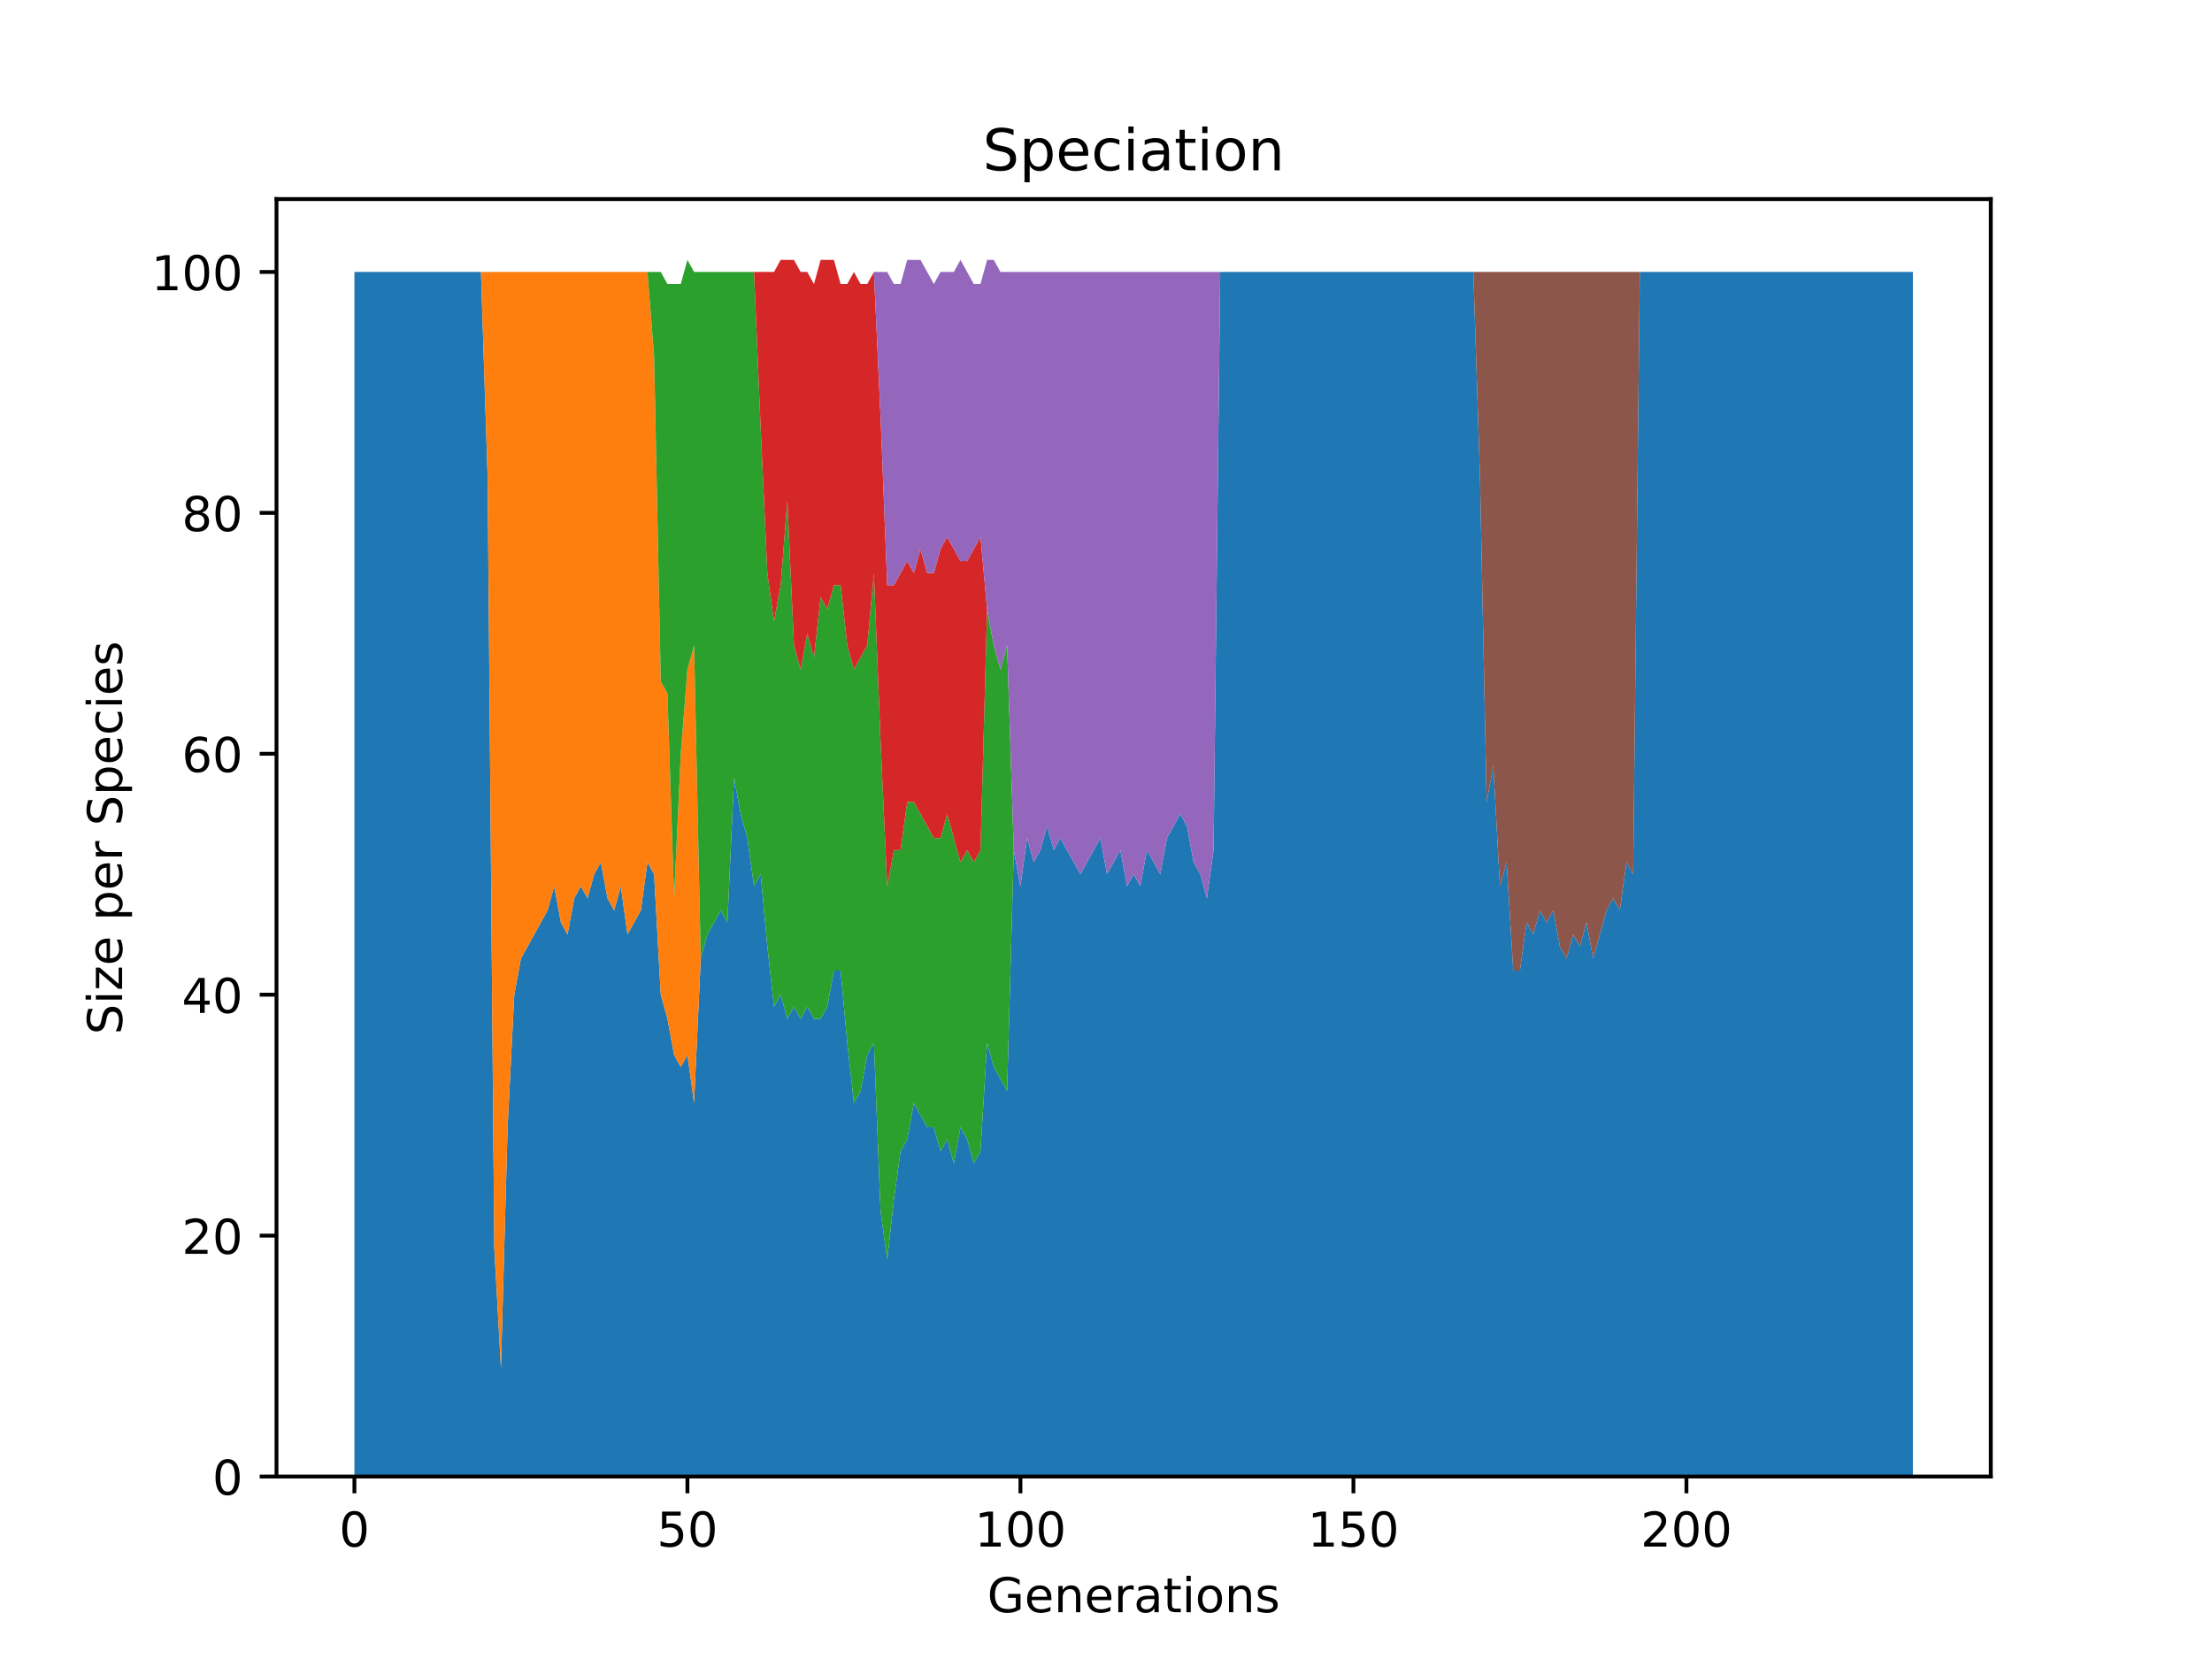 <?xml version="1.0" encoding="utf-8" standalone="no"?>
<!DOCTYPE svg PUBLIC "-//W3C//DTD SVG 1.1//EN"
  "http://www.w3.org/Graphics/SVG/1.1/DTD/svg11.dtd">
<!-- Created with matplotlib (https://matplotlib.org/) -->
<svg height="345.6pt" version="1.1" viewBox="0 0 460.8 345.6" width="460.8pt" xmlns="http://www.w3.org/2000/svg" xmlns:xlink="http://www.w3.org/1999/xlink">
 <defs>
  <style type="text/css">*{stroke-linecap:butt;stroke-linejoin:round;}</style>
 </defs>
 <g id="figure_1">
  <g id="patch_1">
   <path d="M 0 345.6 
L 460.8 345.6 
L 460.8 0 
L 0 0 
z
" style="fill:#ffffff;"/>
  </g>
  <g id="axes_1">
   <g id="patch_2">
    <path d="M 57.6 307.584 
L 414.72 307.584 
L 414.72 41.472 
L 57.6 41.472 
z
" style="fill:#ffffff;"/>
   </g>
   <g id="PolyCollection_1">
    <path clip-path="url(#pbb17317a3a)" d="M 73.833 56.653 
L 73.833 307.584 
L 75.22 307.584 
L 76.608 307.584 
L 77.995 307.584 
L 79.382 307.584 
L 80.77 307.584 
L 82.157 307.584 
L 83.545 307.584 
L 84.932 307.584 
L 86.319 307.584 
L 87.707 307.584 
L 89.094 307.584 
L 90.482 307.584 
L 91.869 307.584 
L 93.257 307.584 
L 94.644 307.584 
L 96.031 307.584 
L 97.419 307.584 
L 98.806 307.584 
L 100.194 307.584 
L 101.581 307.584 
L 102.968 307.584 
L 104.356 307.584 
L 105.743 307.584 
L 107.131 307.584 
L 108.518 307.584 
L 109.905 307.584 
L 111.293 307.584 
L 112.68 307.584 
L 114.068 307.584 
L 115.455 307.584 
L 116.843 307.584 
L 118.23 307.584 
L 119.617 307.584 
L 121.005 307.584 
L 122.392 307.584 
L 123.78 307.584 
L 125.167 307.584 
L 126.554 307.584 
L 127.942 307.584 
L 129.329 307.584 
L 130.717 307.584 
L 132.104 307.584 
L 133.491 307.584 
L 134.879 307.584 
L 136.266 307.584 
L 137.654 307.584 
L 139.041 307.584 
L 140.429 307.584 
L 141.816 307.584 
L 143.203 307.584 
L 144.591 307.584 
L 145.978 307.584 
L 147.366 307.584 
L 148.753 307.584 
L 150.14 307.584 
L 151.528 307.584 
L 152.915 307.584 
L 154.303 307.584 
L 155.69 307.584 
L 157.077 307.584 
L 158.465 307.584 
L 159.852 307.584 
L 161.24 307.584 
L 162.627 307.584 
L 164.015 307.584 
L 165.402 307.584 
L 166.789 307.584 
L 168.177 307.584 
L 169.564 307.584 
L 170.952 307.584 
L 172.339 307.584 
L 173.726 307.584 
L 175.114 307.584 
L 176.501 307.584 
L 177.889 307.584 
L 179.276 307.584 
L 180.663 307.584 
L 182.051 307.584 
L 183.438 307.584 
L 184.826 307.584 
L 186.213 307.584 
L 187.601 307.584 
L 188.988 307.584 
L 190.375 307.584 
L 191.763 307.584 
L 193.15 307.584 
L 194.538 307.584 
L 195.925 307.584 
L 197.312 307.584 
L 198.7 307.584 
L 200.087 307.584 
L 201.475 307.584 
L 202.862 307.584 
L 204.25 307.584 
L 205.637 307.584 
L 207.024 307.584 
L 208.412 307.584 
L 209.799 307.584 
L 211.187 307.584 
L 212.574 307.584 
L 213.961 307.584 
L 215.349 307.584 
L 216.736 307.584 
L 218.124 307.584 
L 219.511 307.584 
L 220.898 307.584 
L 222.286 307.584 
L 223.673 307.584 
L 225.061 307.584 
L 226.448 307.584 
L 227.836 307.584 
L 229.223 307.584 
L 230.61 307.584 
L 231.998 307.584 
L 233.385 307.584 
L 234.773 307.584 
L 236.16 307.584 
L 237.547 307.584 
L 238.935 307.584 
L 240.322 307.584 
L 241.71 307.584 
L 243.097 307.584 
L 244.484 307.584 
L 245.872 307.584 
L 247.259 307.584 
L 248.647 307.584 
L 250.034 307.584 
L 251.422 307.584 
L 252.809 307.584 
L 254.196 307.584 
L 255.584 307.584 
L 256.971 307.584 
L 258.359 307.584 
L 259.746 307.584 
L 261.133 307.584 
L 262.521 307.584 
L 263.908 307.584 
L 265.296 307.584 
L 266.683 307.584 
L 268.07 307.584 
L 269.458 307.584 
L 270.845 307.584 
L 272.233 307.584 
L 273.62 307.584 
L 275.008 307.584 
L 276.395 307.584 
L 277.782 307.584 
L 279.17 307.584 
L 280.557 307.584 
L 281.945 307.584 
L 283.332 307.584 
L 284.719 307.584 
L 286.107 307.584 
L 287.494 307.584 
L 288.882 307.584 
L 290.269 307.584 
L 291.657 307.584 
L 293.044 307.584 
L 294.431 307.584 
L 295.819 307.584 
L 297.206 307.584 
L 298.594 307.584 
L 299.981 307.584 
L 301.368 307.584 
L 302.756 307.584 
L 304.143 307.584 
L 305.531 307.584 
L 306.918 307.584 
L 308.305 307.584 
L 309.693 307.584 
L 311.08 307.584 
L 312.468 307.584 
L 313.855 307.584 
L 315.243 307.584 
L 316.63 307.584 
L 318.017 307.584 
L 319.405 307.584 
L 320.792 307.584 
L 322.18 307.584 
L 323.567 307.584 
L 324.954 307.584 
L 326.342 307.584 
L 327.729 307.584 
L 329.117 307.584 
L 330.504 307.584 
L 331.891 307.584 
L 333.279 307.584 
L 334.666 307.584 
L 336.054 307.584 
L 337.441 307.584 
L 338.829 307.584 
L 340.216 307.584 
L 341.603 307.584 
L 342.991 307.584 
L 344.378 307.584 
L 345.766 307.584 
L 347.153 307.584 
L 348.54 307.584 
L 349.928 307.584 
L 351.315 307.584 
L 352.703 307.584 
L 354.09 307.584 
L 355.477 307.584 
L 356.865 307.584 
L 358.252 307.584 
L 359.64 307.584 
L 361.027 307.584 
L 362.415 307.584 
L 363.802 307.584 
L 365.189 307.584 
L 366.577 307.584 
L 367.964 307.584 
L 369.352 307.584 
L 370.739 307.584 
L 372.126 307.584 
L 373.514 307.584 
L 374.901 307.584 
L 376.289 307.584 
L 377.676 307.584 
L 379.063 307.584 
L 380.451 307.584 
L 381.838 307.584 
L 383.226 307.584 
L 384.613 307.584 
L 386.001 307.584 
L 387.388 307.584 
L 388.775 307.584 
L 390.163 307.584 
L 391.55 307.584 
L 392.938 307.584 
L 394.325 307.584 
L 395.712 307.584 
L 397.1 307.584 
L 398.487 307.584 
L 398.487 56.653 
L 398.487 56.653 
L 397.1 56.653 
L 395.712 56.653 
L 394.325 56.653 
L 392.938 56.653 
L 391.55 56.653 
L 390.163 56.653 
L 388.775 56.653 
L 387.388 56.653 
L 386.001 56.653 
L 384.613 56.653 
L 383.226 56.653 
L 381.838 56.653 
L 380.451 56.653 
L 379.063 56.653 
L 377.676 56.653 
L 376.289 56.653 
L 374.901 56.653 
L 373.514 56.653 
L 372.126 56.653 
L 370.739 56.653 
L 369.352 56.653 
L 367.964 56.653 
L 366.577 56.653 
L 365.189 56.653 
L 363.802 56.653 
L 362.415 56.653 
L 361.027 56.653 
L 359.64 56.653 
L 358.252 56.653 
L 356.865 56.653 
L 355.477 56.653 
L 354.09 56.653 
L 352.703 56.653 
L 351.315 56.653 
L 349.928 56.653 
L 348.54 56.653 
L 347.153 56.653 
L 345.766 56.653 
L 344.378 56.653 
L 342.991 56.653 
L 341.603 56.653 
L 340.216 182.119 
L 338.829 179.609 
L 337.441 189.647 
L 336.054 187.137 
L 334.666 189.647 
L 333.279 194.665 
L 331.891 199.684 
L 330.504 192.156 
L 329.117 197.174 
L 327.729 194.665 
L 326.342 199.684 
L 324.954 197.174 
L 323.567 189.647 
L 322.18 192.156 
L 320.792 189.647 
L 319.405 194.665 
L 318.017 192.156 
L 316.63 202.193 
L 315.243 202.193 
L 313.855 179.609 
L 312.468 184.628 
L 311.08 159.535 
L 309.693 167.063 
L 308.305 99.312 
L 306.918 56.653 
L 305.531 56.653 
L 304.143 56.653 
L 302.756 56.653 
L 301.368 56.653 
L 299.981 56.653 
L 298.594 56.653 
L 297.206 56.653 
L 295.819 56.653 
L 294.431 56.653 
L 293.044 56.653 
L 291.657 56.653 
L 290.269 56.653 
L 288.882 56.653 
L 287.494 56.653 
L 286.107 56.653 
L 284.719 56.653 
L 283.332 56.653 
L 281.945 56.653 
L 280.557 56.653 
L 279.17 56.653 
L 277.782 56.653 
L 276.395 56.653 
L 275.008 56.653 
L 273.62 56.653 
L 272.233 56.653 
L 270.845 56.653 
L 269.458 56.653 
L 268.07 56.653 
L 266.683 56.653 
L 265.296 56.653 
L 263.908 56.653 
L 262.521 56.653 
L 261.133 56.653 
L 259.746 56.653 
L 258.359 56.653 
L 256.971 56.653 
L 255.584 56.653 
L 254.196 56.653 
L 252.809 177.1 
L 251.422 187.137 
L 250.034 182.119 
L 248.647 179.609 
L 247.259 172.081 
L 245.872 169.572 
L 244.484 172.081 
L 243.097 174.591 
L 241.71 182.119 
L 240.322 179.609 
L 238.935 177.1 
L 237.547 184.628 
L 236.16 182.119 
L 234.773 184.628 
L 233.385 177.1 
L 231.998 179.609 
L 230.61 182.119 
L 229.223 174.591 
L 227.836 177.1 
L 226.448 179.609 
L 225.061 182.119 
L 223.673 179.609 
L 222.286 177.1 
L 220.898 174.591 
L 219.511 177.1 
L 218.124 172.081 
L 216.736 177.1 
L 215.349 179.609 
L 213.961 174.591 
L 212.574 184.628 
L 211.187 177.1 
L 209.799 227.286 
L 208.412 224.777 
L 207.024 222.268 
L 205.637 217.249 
L 204.25 239.833 
L 202.862 242.342 
L 201.475 237.323 
L 200.087 234.814 
L 198.7 242.342 
L 197.312 237.323 
L 195.925 239.833 
L 194.538 234.814 
L 193.15 234.814 
L 191.763 232.305 
L 190.375 229.795 
L 188.988 237.323 
L 187.601 239.833 
L 186.213 249.87 
L 184.826 262.416 
L 183.438 252.379 
L 182.051 217.249 
L 180.663 219.758 
L 179.276 227.286 
L 177.889 229.795 
L 176.501 217.249 
L 175.114 202.193 
L 173.726 202.193 
L 172.339 209.721 
L 170.952 212.23 
L 169.564 212.23 
L 168.177 209.721 
L 166.789 212.23 
L 165.402 209.721 
L 164.015 212.23 
L 162.627 207.212 
L 161.24 209.721 
L 159.852 197.174 
L 158.465 182.119 
L 157.077 184.628 
L 155.69 174.591 
L 154.303 169.572 
L 152.915 162.044 
L 151.528 192.156 
L 150.14 189.647 
L 148.753 192.156 
L 147.366 194.665 
L 145.978 199.684 
L 144.591 229.795 
L 143.203 219.758 
L 141.816 222.268 
L 140.429 219.758 
L 139.041 212.23 
L 137.654 207.212 
L 136.266 182.119 
L 134.879 179.609 
L 133.491 189.647 
L 132.104 192.156 
L 130.717 194.665 
L 129.329 184.628 
L 127.942 189.647 
L 126.554 187.137 
L 125.167 179.609 
L 123.78 182.119 
L 122.392 187.137 
L 121.005 184.628 
L 119.617 187.137 
L 118.23 194.665 
L 116.843 192.156 
L 115.455 184.628 
L 114.068 189.647 
L 112.68 192.156 
L 111.293 194.665 
L 109.905 197.174 
L 108.518 199.684 
L 107.131 207.212 
L 105.743 234.814 
L 104.356 285 
L 102.968 259.907 
L 101.581 99.312 
L 100.194 56.653 
L 98.806 56.653 
L 97.419 56.653 
L 96.031 56.653 
L 94.644 56.653 
L 93.257 56.653 
L 91.869 56.653 
L 90.482 56.653 
L 89.094 56.653 
L 87.707 56.653 
L 86.319 56.653 
L 84.932 56.653 
L 83.545 56.653 
L 82.157 56.653 
L 80.77 56.653 
L 79.382 56.653 
L 77.995 56.653 
L 76.608 56.653 
L 75.22 56.653 
L 73.833 56.653 
z
" style="fill:#1f77b4;"/>
   </g>
   <g id="PolyCollection_2">
    <path clip-path="url(#pbb17317a3a)" d="M 73.833 56.653 
L 73.833 56.653 
L 75.22 56.653 
L 76.608 56.653 
L 77.995 56.653 
L 79.382 56.653 
L 80.77 56.653 
L 82.157 56.653 
L 83.545 56.653 
L 84.932 56.653 
L 86.319 56.653 
L 87.707 56.653 
L 89.094 56.653 
L 90.482 56.653 
L 91.869 56.653 
L 93.257 56.653 
L 94.644 56.653 
L 96.031 56.653 
L 97.419 56.653 
L 98.806 56.653 
L 100.194 56.653 
L 101.581 99.312 
L 102.968 259.907 
L 104.356 285 
L 105.743 234.814 
L 107.131 207.212 
L 108.518 199.684 
L 109.905 197.174 
L 111.293 194.665 
L 112.68 192.156 
L 114.068 189.647 
L 115.455 184.628 
L 116.843 192.156 
L 118.23 194.665 
L 119.617 187.137 
L 121.005 184.628 
L 122.392 187.137 
L 123.78 182.119 
L 125.167 179.609 
L 126.554 187.137 
L 127.942 189.647 
L 129.329 184.628 
L 130.717 194.665 
L 132.104 192.156 
L 133.491 189.647 
L 134.879 179.609 
L 136.266 182.119 
L 137.654 207.212 
L 139.041 212.23 
L 140.429 219.758 
L 141.816 222.268 
L 143.203 219.758 
L 144.591 229.795 
L 145.978 199.684 
L 147.366 194.665 
L 148.753 192.156 
L 150.14 189.647 
L 151.528 192.156 
L 152.915 162.044 
L 154.303 169.572 
L 155.69 174.591 
L 157.077 184.628 
L 158.465 182.119 
L 159.852 197.174 
L 161.24 209.721 
L 162.627 207.212 
L 164.015 212.23 
L 165.402 209.721 
L 166.789 212.23 
L 168.177 209.721 
L 169.564 212.23 
L 170.952 212.23 
L 172.339 209.721 
L 173.726 202.193 
L 175.114 202.193 
L 176.501 217.249 
L 177.889 229.795 
L 179.276 227.286 
L 180.663 219.758 
L 182.051 217.249 
L 183.438 252.379 
L 184.826 262.416 
L 186.213 249.87 
L 187.601 239.833 
L 188.988 237.323 
L 190.375 229.795 
L 191.763 232.305 
L 193.15 234.814 
L 194.538 234.814 
L 195.925 239.833 
L 197.312 237.323 
L 198.7 242.342 
L 200.087 234.814 
L 201.475 237.323 
L 202.862 242.342 
L 204.25 239.833 
L 205.637 217.249 
L 207.024 222.268 
L 208.412 224.777 
L 209.799 227.286 
L 211.187 177.1 
L 212.574 184.628 
L 213.961 174.591 
L 215.349 179.609 
L 216.736 177.1 
L 218.124 172.081 
L 219.511 177.1 
L 220.898 174.591 
L 222.286 177.1 
L 223.673 179.609 
L 225.061 182.119 
L 226.448 179.609 
L 227.836 177.1 
L 229.223 174.591 
L 230.61 182.119 
L 231.998 179.609 
L 233.385 177.1 
L 234.773 184.628 
L 236.16 182.119 
L 237.547 184.628 
L 238.935 177.1 
L 240.322 179.609 
L 241.71 182.119 
L 243.097 174.591 
L 244.484 172.081 
L 245.872 169.572 
L 247.259 172.081 
L 248.647 179.609 
L 250.034 182.119 
L 251.422 187.137 
L 252.809 177.1 
L 254.196 56.653 
L 255.584 56.653 
L 256.971 56.653 
L 258.359 56.653 
L 259.746 56.653 
L 261.133 56.653 
L 262.521 56.653 
L 263.908 56.653 
L 265.296 56.653 
L 266.683 56.653 
L 268.07 56.653 
L 269.458 56.653 
L 270.845 56.653 
L 272.233 56.653 
L 273.62 56.653 
L 275.008 56.653 
L 276.395 56.653 
L 277.782 56.653 
L 279.17 56.653 
L 280.557 56.653 
L 281.945 56.653 
L 283.332 56.653 
L 284.719 56.653 
L 286.107 56.653 
L 287.494 56.653 
L 288.882 56.653 
L 290.269 56.653 
L 291.657 56.653 
L 293.044 56.653 
L 294.431 56.653 
L 295.819 56.653 
L 297.206 56.653 
L 298.594 56.653 
L 299.981 56.653 
L 301.368 56.653 
L 302.756 56.653 
L 304.143 56.653 
L 305.531 56.653 
L 306.918 56.653 
L 308.305 99.312 
L 309.693 167.063 
L 311.08 159.535 
L 312.468 184.628 
L 313.855 179.609 
L 315.243 202.193 
L 316.63 202.193 
L 318.017 192.156 
L 319.405 194.665 
L 320.792 189.647 
L 322.18 192.156 
L 323.567 189.647 
L 324.954 197.174 
L 326.342 199.684 
L 327.729 194.665 
L 329.117 197.174 
L 330.504 192.156 
L 331.891 199.684 
L 333.279 194.665 
L 334.666 189.647 
L 336.054 187.137 
L 337.441 189.647 
L 338.829 179.609 
L 340.216 182.119 
L 341.603 56.653 
L 342.991 56.653 
L 344.378 56.653 
L 345.766 56.653 
L 347.153 56.653 
L 348.54 56.653 
L 349.928 56.653 
L 351.315 56.653 
L 352.703 56.653 
L 354.09 56.653 
L 355.477 56.653 
L 356.865 56.653 
L 358.252 56.653 
L 359.64 56.653 
L 361.027 56.653 
L 362.415 56.653 
L 363.802 56.653 
L 365.189 56.653 
L 366.577 56.653 
L 367.964 56.653 
L 369.352 56.653 
L 370.739 56.653 
L 372.126 56.653 
L 373.514 56.653 
L 374.901 56.653 
L 376.289 56.653 
L 377.676 56.653 
L 379.063 56.653 
L 380.451 56.653 
L 381.838 56.653 
L 383.226 56.653 
L 384.613 56.653 
L 386.001 56.653 
L 387.388 56.653 
L 388.775 56.653 
L 390.163 56.653 
L 391.55 56.653 
L 392.938 56.653 
L 394.325 56.653 
L 395.712 56.653 
L 397.1 56.653 
L 398.487 56.653 
L 398.487 56.653 
L 398.487 56.653 
L 397.1 56.653 
L 395.712 56.653 
L 394.325 56.653 
L 392.938 56.653 
L 391.55 56.653 
L 390.163 56.653 
L 388.775 56.653 
L 387.388 56.653 
L 386.001 56.653 
L 384.613 56.653 
L 383.226 56.653 
L 381.838 56.653 
L 380.451 56.653 
L 379.063 56.653 
L 377.676 56.653 
L 376.289 56.653 
L 374.901 56.653 
L 373.514 56.653 
L 372.126 56.653 
L 370.739 56.653 
L 369.352 56.653 
L 367.964 56.653 
L 366.577 56.653 
L 365.189 56.653 
L 363.802 56.653 
L 362.415 56.653 
L 361.027 56.653 
L 359.64 56.653 
L 358.252 56.653 
L 356.865 56.653 
L 355.477 56.653 
L 354.09 56.653 
L 352.703 56.653 
L 351.315 56.653 
L 349.928 56.653 
L 348.54 56.653 
L 347.153 56.653 
L 345.766 56.653 
L 344.378 56.653 
L 342.991 56.653 
L 341.603 56.653 
L 340.216 182.119 
L 338.829 179.609 
L 337.441 189.647 
L 336.054 187.137 
L 334.666 189.647 
L 333.279 194.665 
L 331.891 199.684 
L 330.504 192.156 
L 329.117 197.174 
L 327.729 194.665 
L 326.342 199.684 
L 324.954 197.174 
L 323.567 189.647 
L 322.18 192.156 
L 320.792 189.647 
L 319.405 194.665 
L 318.017 192.156 
L 316.63 202.193 
L 315.243 202.193 
L 313.855 179.609 
L 312.468 184.628 
L 311.08 159.535 
L 309.693 167.063 
L 308.305 99.312 
L 306.918 56.653 
L 305.531 56.653 
L 304.143 56.653 
L 302.756 56.653 
L 301.368 56.653 
L 299.981 56.653 
L 298.594 56.653 
L 297.206 56.653 
L 295.819 56.653 
L 294.431 56.653 
L 293.044 56.653 
L 291.657 56.653 
L 290.269 56.653 
L 288.882 56.653 
L 287.494 56.653 
L 286.107 56.653 
L 284.719 56.653 
L 283.332 56.653 
L 281.945 56.653 
L 280.557 56.653 
L 279.17 56.653 
L 277.782 56.653 
L 276.395 56.653 
L 275.008 56.653 
L 273.62 56.653 
L 272.233 56.653 
L 270.845 56.653 
L 269.458 56.653 
L 268.07 56.653 
L 266.683 56.653 
L 265.296 56.653 
L 263.908 56.653 
L 262.521 56.653 
L 261.133 56.653 
L 259.746 56.653 
L 258.359 56.653 
L 256.971 56.653 
L 255.584 56.653 
L 254.196 56.653 
L 252.809 177.1 
L 251.422 187.137 
L 250.034 182.119 
L 248.647 179.609 
L 247.259 172.081 
L 245.872 169.572 
L 244.484 172.081 
L 243.097 174.591 
L 241.71 182.119 
L 240.322 179.609 
L 238.935 177.1 
L 237.547 184.628 
L 236.16 182.119 
L 234.773 184.628 
L 233.385 177.1 
L 231.998 179.609 
L 230.61 182.119 
L 229.223 174.591 
L 227.836 177.1 
L 226.448 179.609 
L 225.061 182.119 
L 223.673 179.609 
L 222.286 177.1 
L 220.898 174.591 
L 219.511 177.1 
L 218.124 172.081 
L 216.736 177.1 
L 215.349 179.609 
L 213.961 174.591 
L 212.574 184.628 
L 211.187 177.1 
L 209.799 227.286 
L 208.412 224.777 
L 207.024 222.268 
L 205.637 217.249 
L 204.25 239.833 
L 202.862 242.342 
L 201.475 237.323 
L 200.087 234.814 
L 198.7 242.342 
L 197.312 237.323 
L 195.925 239.833 
L 194.538 234.814 
L 193.15 234.814 
L 191.763 232.305 
L 190.375 229.795 
L 188.988 237.323 
L 187.601 239.833 
L 186.213 249.87 
L 184.826 262.416 
L 183.438 252.379 
L 182.051 217.249 
L 180.663 219.758 
L 179.276 227.286 
L 177.889 229.795 
L 176.501 217.249 
L 175.114 202.193 
L 173.726 202.193 
L 172.339 209.721 
L 170.952 212.23 
L 169.564 212.23 
L 168.177 209.721 
L 166.789 212.23 
L 165.402 209.721 
L 164.015 212.23 
L 162.627 207.212 
L 161.24 209.721 
L 159.852 197.174 
L 158.465 182.119 
L 157.077 184.628 
L 155.69 174.591 
L 154.303 169.572 
L 152.915 162.044 
L 151.528 192.156 
L 150.14 189.647 
L 148.753 192.156 
L 147.366 194.665 
L 145.978 199.684 
L 144.591 134.442 
L 143.203 139.46 
L 141.816 157.026 
L 140.429 187.137 
L 139.041 144.479 
L 137.654 141.97 
L 136.266 74.218 
L 134.879 56.653 
L 133.491 56.653 
L 132.104 56.653 
L 130.717 56.653 
L 129.329 56.653 
L 127.942 56.653 
L 126.554 56.653 
L 125.167 56.653 
L 123.78 56.653 
L 122.392 56.653 
L 121.005 56.653 
L 119.617 56.653 
L 118.23 56.653 
L 116.843 56.653 
L 115.455 56.653 
L 114.068 56.653 
L 112.68 56.653 
L 111.293 56.653 
L 109.905 56.653 
L 108.518 56.653 
L 107.131 56.653 
L 105.743 56.653 
L 104.356 56.653 
L 102.968 56.653 
L 101.581 56.653 
L 100.194 56.653 
L 98.806 56.653 
L 97.419 56.653 
L 96.031 56.653 
L 94.644 56.653 
L 93.257 56.653 
L 91.869 56.653 
L 90.482 56.653 
L 89.094 56.653 
L 87.707 56.653 
L 86.319 56.653 
L 84.932 56.653 
L 83.545 56.653 
L 82.157 56.653 
L 80.77 56.653 
L 79.382 56.653 
L 77.995 56.653 
L 76.608 56.653 
L 75.22 56.653 
L 73.833 56.653 
z
" style="fill:#ff7f0e;"/>
   </g>
   <g id="PolyCollection_3">
    <path clip-path="url(#pbb17317a3a)" d="M 73.833 56.653 
L 73.833 56.653 
L 75.22 56.653 
L 76.608 56.653 
L 77.995 56.653 
L 79.382 56.653 
L 80.77 56.653 
L 82.157 56.653 
L 83.545 56.653 
L 84.932 56.653 
L 86.319 56.653 
L 87.707 56.653 
L 89.094 56.653 
L 90.482 56.653 
L 91.869 56.653 
L 93.257 56.653 
L 94.644 56.653 
L 96.031 56.653 
L 97.419 56.653 
L 98.806 56.653 
L 100.194 56.653 
L 101.581 56.653 
L 102.968 56.653 
L 104.356 56.653 
L 105.743 56.653 
L 107.131 56.653 
L 108.518 56.653 
L 109.905 56.653 
L 111.293 56.653 
L 112.68 56.653 
L 114.068 56.653 
L 115.455 56.653 
L 116.843 56.653 
L 118.23 56.653 
L 119.617 56.653 
L 121.005 56.653 
L 122.392 56.653 
L 123.78 56.653 
L 125.167 56.653 
L 126.554 56.653 
L 127.942 56.653 
L 129.329 56.653 
L 130.717 56.653 
L 132.104 56.653 
L 133.491 56.653 
L 134.879 56.653 
L 136.266 74.218 
L 137.654 141.97 
L 139.041 144.479 
L 140.429 187.137 
L 141.816 157.026 
L 143.203 139.46 
L 144.591 134.442 
L 145.978 199.684 
L 147.366 194.665 
L 148.753 192.156 
L 150.14 189.647 
L 151.528 192.156 
L 152.915 162.044 
L 154.303 169.572 
L 155.69 174.591 
L 157.077 184.628 
L 158.465 182.119 
L 159.852 197.174 
L 161.24 209.721 
L 162.627 207.212 
L 164.015 212.23 
L 165.402 209.721 
L 166.789 212.23 
L 168.177 209.721 
L 169.564 212.23 
L 170.952 212.23 
L 172.339 209.721 
L 173.726 202.193 
L 175.114 202.193 
L 176.501 217.249 
L 177.889 229.795 
L 179.276 227.286 
L 180.663 219.758 
L 182.051 217.249 
L 183.438 252.379 
L 184.826 262.416 
L 186.213 249.87 
L 187.601 239.833 
L 188.988 237.323 
L 190.375 229.795 
L 191.763 232.305 
L 193.15 234.814 
L 194.538 234.814 
L 195.925 239.833 
L 197.312 237.323 
L 198.7 242.342 
L 200.087 234.814 
L 201.475 237.323 
L 202.862 242.342 
L 204.25 239.833 
L 205.637 217.249 
L 207.024 222.268 
L 208.412 224.777 
L 209.799 227.286 
L 211.187 177.1 
L 212.574 184.628 
L 213.961 174.591 
L 215.349 179.609 
L 216.736 177.1 
L 218.124 172.081 
L 219.511 177.1 
L 220.898 174.591 
L 222.286 177.1 
L 223.673 179.609 
L 225.061 182.119 
L 226.448 179.609 
L 227.836 177.1 
L 229.223 174.591 
L 230.61 182.119 
L 231.998 179.609 
L 233.385 177.1 
L 234.773 184.628 
L 236.16 182.119 
L 237.547 184.628 
L 238.935 177.1 
L 240.322 179.609 
L 241.71 182.119 
L 243.097 174.591 
L 244.484 172.081 
L 245.872 169.572 
L 247.259 172.081 
L 248.647 179.609 
L 250.034 182.119 
L 251.422 187.137 
L 252.809 177.1 
L 254.196 56.653 
L 255.584 56.653 
L 256.971 56.653 
L 258.359 56.653 
L 259.746 56.653 
L 261.133 56.653 
L 262.521 56.653 
L 263.908 56.653 
L 265.296 56.653 
L 266.683 56.653 
L 268.07 56.653 
L 269.458 56.653 
L 270.845 56.653 
L 272.233 56.653 
L 273.62 56.653 
L 275.008 56.653 
L 276.395 56.653 
L 277.782 56.653 
L 279.17 56.653 
L 280.557 56.653 
L 281.945 56.653 
L 283.332 56.653 
L 284.719 56.653 
L 286.107 56.653 
L 287.494 56.653 
L 288.882 56.653 
L 290.269 56.653 
L 291.657 56.653 
L 293.044 56.653 
L 294.431 56.653 
L 295.819 56.653 
L 297.206 56.653 
L 298.594 56.653 
L 299.981 56.653 
L 301.368 56.653 
L 302.756 56.653 
L 304.143 56.653 
L 305.531 56.653 
L 306.918 56.653 
L 308.305 99.312 
L 309.693 167.063 
L 311.08 159.535 
L 312.468 184.628 
L 313.855 179.609 
L 315.243 202.193 
L 316.63 202.193 
L 318.017 192.156 
L 319.405 194.665 
L 320.792 189.647 
L 322.18 192.156 
L 323.567 189.647 
L 324.954 197.174 
L 326.342 199.684 
L 327.729 194.665 
L 329.117 197.174 
L 330.504 192.156 
L 331.891 199.684 
L 333.279 194.665 
L 334.666 189.647 
L 336.054 187.137 
L 337.441 189.647 
L 338.829 179.609 
L 340.216 182.119 
L 341.603 56.653 
L 342.991 56.653 
L 344.378 56.653 
L 345.766 56.653 
L 347.153 56.653 
L 348.54 56.653 
L 349.928 56.653 
L 351.315 56.653 
L 352.703 56.653 
L 354.09 56.653 
L 355.477 56.653 
L 356.865 56.653 
L 358.252 56.653 
L 359.64 56.653 
L 361.027 56.653 
L 362.415 56.653 
L 363.802 56.653 
L 365.189 56.653 
L 366.577 56.653 
L 367.964 56.653 
L 369.352 56.653 
L 370.739 56.653 
L 372.126 56.653 
L 373.514 56.653 
L 374.901 56.653 
L 376.289 56.653 
L 377.676 56.653 
L 379.063 56.653 
L 380.451 56.653 
L 381.838 56.653 
L 383.226 56.653 
L 384.613 56.653 
L 386.001 56.653 
L 387.388 56.653 
L 388.775 56.653 
L 390.163 56.653 
L 391.55 56.653 
L 392.938 56.653 
L 394.325 56.653 
L 395.712 56.653 
L 397.1 56.653 
L 398.487 56.653 
L 398.487 56.653 
L 398.487 56.653 
L 397.1 56.653 
L 395.712 56.653 
L 394.325 56.653 
L 392.938 56.653 
L 391.55 56.653 
L 390.163 56.653 
L 388.775 56.653 
L 387.388 56.653 
L 386.001 56.653 
L 384.613 56.653 
L 383.226 56.653 
L 381.838 56.653 
L 380.451 56.653 
L 379.063 56.653 
L 377.676 56.653 
L 376.289 56.653 
L 374.901 56.653 
L 373.514 56.653 
L 372.126 56.653 
L 370.739 56.653 
L 369.352 56.653 
L 367.964 56.653 
L 366.577 56.653 
L 365.189 56.653 
L 363.802 56.653 
L 362.415 56.653 
L 361.027 56.653 
L 359.64 56.653 
L 358.252 56.653 
L 356.865 56.653 
L 355.477 56.653 
L 354.09 56.653 
L 352.703 56.653 
L 351.315 56.653 
L 349.928 56.653 
L 348.54 56.653 
L 347.153 56.653 
L 345.766 56.653 
L 344.378 56.653 
L 342.991 56.653 
L 341.603 56.653 
L 340.216 182.119 
L 338.829 179.609 
L 337.441 189.647 
L 336.054 187.137 
L 334.666 189.647 
L 333.279 194.665 
L 331.891 199.684 
L 330.504 192.156 
L 329.117 197.174 
L 327.729 194.665 
L 326.342 199.684 
L 324.954 197.174 
L 323.567 189.647 
L 322.18 192.156 
L 320.792 189.647 
L 319.405 194.665 
L 318.017 192.156 
L 316.63 202.193 
L 315.243 202.193 
L 313.855 179.609 
L 312.468 184.628 
L 311.08 159.535 
L 309.693 167.063 
L 308.305 99.312 
L 306.918 56.653 
L 305.531 56.653 
L 304.143 56.653 
L 302.756 56.653 
L 301.368 56.653 
L 299.981 56.653 
L 298.594 56.653 
L 297.206 56.653 
L 295.819 56.653 
L 294.431 56.653 
L 293.044 56.653 
L 291.657 56.653 
L 290.269 56.653 
L 288.882 56.653 
L 287.494 56.653 
L 286.107 56.653 
L 284.719 56.653 
L 283.332 56.653 
L 281.945 56.653 
L 280.557 56.653 
L 279.17 56.653 
L 277.782 56.653 
L 276.395 56.653 
L 275.008 56.653 
L 273.62 56.653 
L 272.233 56.653 
L 270.845 56.653 
L 269.458 56.653 
L 268.07 56.653 
L 266.683 56.653 
L 265.296 56.653 
L 263.908 56.653 
L 262.521 56.653 
L 261.133 56.653 
L 259.746 56.653 
L 258.359 56.653 
L 256.971 56.653 
L 255.584 56.653 
L 254.196 56.653 
L 252.809 177.1 
L 251.422 187.137 
L 250.034 182.119 
L 248.647 179.609 
L 247.259 172.081 
L 245.872 169.572 
L 244.484 172.081 
L 243.097 174.591 
L 241.71 182.119 
L 240.322 179.609 
L 238.935 177.1 
L 237.547 184.628 
L 236.16 182.119 
L 234.773 184.628 
L 233.385 177.1 
L 231.998 179.609 
L 230.61 182.119 
L 229.223 174.591 
L 227.836 177.1 
L 226.448 179.609 
L 225.061 182.119 
L 223.673 179.609 
L 222.286 177.1 
L 220.898 174.591 
L 219.511 177.1 
L 218.124 172.081 
L 216.736 177.1 
L 215.349 179.609 
L 213.961 174.591 
L 212.574 184.628 
L 211.187 177.1 
L 209.799 134.442 
L 208.412 139.46 
L 207.024 134.442 
L 205.637 126.914 
L 204.25 177.1 
L 202.862 179.609 
L 201.475 177.1 
L 200.087 179.609 
L 198.7 174.591 
L 197.312 169.572 
L 195.925 174.591 
L 194.538 174.591 
L 193.15 172.081 
L 191.763 169.572 
L 190.375 167.063 
L 188.988 167.063 
L 187.601 177.1 
L 186.213 177.1 
L 184.826 184.628 
L 183.438 154.516 
L 182.051 119.386 
L 180.663 134.442 
L 179.276 136.951 
L 177.889 139.46 
L 176.501 134.442 
L 175.114 121.895 
L 173.726 121.895 
L 172.339 126.914 
L 170.952 124.405 
L 169.564 136.951 
L 168.177 131.933 
L 166.789 139.46 
L 165.402 134.442 
L 164.015 104.33 
L 162.627 121.895 
L 161.24 129.423 
L 159.852 119.386 
L 158.465 89.274 
L 157.077 56.653 
L 155.69 56.653 
L 154.303 56.653 
L 152.915 56.653 
L 151.528 56.653 
L 150.14 56.653 
L 148.753 56.653 
L 147.366 56.653 
L 145.978 56.653 
L 144.591 56.653 
L 143.203 54.144 
L 141.816 59.163 
L 140.429 59.163 
L 139.041 59.163 
L 137.654 56.653 
L 136.266 56.653 
L 134.879 56.653 
L 133.491 56.653 
L 132.104 56.653 
L 130.717 56.653 
L 129.329 56.653 
L 127.942 56.653 
L 126.554 56.653 
L 125.167 56.653 
L 123.78 56.653 
L 122.392 56.653 
L 121.005 56.653 
L 119.617 56.653 
L 118.23 56.653 
L 116.843 56.653 
L 115.455 56.653 
L 114.068 56.653 
L 112.68 56.653 
L 111.293 56.653 
L 109.905 56.653 
L 108.518 56.653 
L 107.131 56.653 
L 105.743 56.653 
L 104.356 56.653 
L 102.968 56.653 
L 101.581 56.653 
L 100.194 56.653 
L 98.806 56.653 
L 97.419 56.653 
L 96.031 56.653 
L 94.644 56.653 
L 93.257 56.653 
L 91.869 56.653 
L 90.482 56.653 
L 89.094 56.653 
L 87.707 56.653 
L 86.319 56.653 
L 84.932 56.653 
L 83.545 56.653 
L 82.157 56.653 
L 80.77 56.653 
L 79.382 56.653 
L 77.995 56.653 
L 76.608 56.653 
L 75.22 56.653 
L 73.833 56.653 
z
" style="fill:#2ca02c;"/>
   </g>
   <g id="PolyCollection_4">
    <path clip-path="url(#pbb17317a3a)" d="M 73.833 56.653 
L 73.833 56.653 
L 75.22 56.653 
L 76.608 56.653 
L 77.995 56.653 
L 79.382 56.653 
L 80.77 56.653 
L 82.157 56.653 
L 83.545 56.653 
L 84.932 56.653 
L 86.319 56.653 
L 87.707 56.653 
L 89.094 56.653 
L 90.482 56.653 
L 91.869 56.653 
L 93.257 56.653 
L 94.644 56.653 
L 96.031 56.653 
L 97.419 56.653 
L 98.806 56.653 
L 100.194 56.653 
L 101.581 56.653 
L 102.968 56.653 
L 104.356 56.653 
L 105.743 56.653 
L 107.131 56.653 
L 108.518 56.653 
L 109.905 56.653 
L 111.293 56.653 
L 112.68 56.653 
L 114.068 56.653 
L 115.455 56.653 
L 116.843 56.653 
L 118.23 56.653 
L 119.617 56.653 
L 121.005 56.653 
L 122.392 56.653 
L 123.78 56.653 
L 125.167 56.653 
L 126.554 56.653 
L 127.942 56.653 
L 129.329 56.653 
L 130.717 56.653 
L 132.104 56.653 
L 133.491 56.653 
L 134.879 56.653 
L 136.266 56.653 
L 137.654 56.653 
L 139.041 59.163 
L 140.429 59.163 
L 141.816 59.163 
L 143.203 54.144 
L 144.591 56.653 
L 145.978 56.653 
L 147.366 56.653 
L 148.753 56.653 
L 150.14 56.653 
L 151.528 56.653 
L 152.915 56.653 
L 154.303 56.653 
L 155.69 56.653 
L 157.077 56.653 
L 158.465 89.274 
L 159.852 119.386 
L 161.24 129.423 
L 162.627 121.895 
L 164.015 104.33 
L 165.402 134.442 
L 166.789 139.46 
L 168.177 131.933 
L 169.564 136.951 
L 170.952 124.405 
L 172.339 126.914 
L 173.726 121.895 
L 175.114 121.895 
L 176.501 134.442 
L 177.889 139.46 
L 179.276 136.951 
L 180.663 134.442 
L 182.051 119.386 
L 183.438 154.516 
L 184.826 184.628 
L 186.213 177.1 
L 187.601 177.1 
L 188.988 167.063 
L 190.375 167.063 
L 191.763 169.572 
L 193.15 172.081 
L 194.538 174.591 
L 195.925 174.591 
L 197.312 169.572 
L 198.7 174.591 
L 200.087 179.609 
L 201.475 177.1 
L 202.862 179.609 
L 204.25 177.1 
L 205.637 126.914 
L 207.024 134.442 
L 208.412 139.46 
L 209.799 134.442 
L 211.187 177.1 
L 212.574 184.628 
L 213.961 174.591 
L 215.349 179.609 
L 216.736 177.1 
L 218.124 172.081 
L 219.511 177.1 
L 220.898 174.591 
L 222.286 177.1 
L 223.673 179.609 
L 225.061 182.119 
L 226.448 179.609 
L 227.836 177.1 
L 229.223 174.591 
L 230.61 182.119 
L 231.998 179.609 
L 233.385 177.1 
L 234.773 184.628 
L 236.16 182.119 
L 237.547 184.628 
L 238.935 177.1 
L 240.322 179.609 
L 241.71 182.119 
L 243.097 174.591 
L 244.484 172.081 
L 245.872 169.572 
L 247.259 172.081 
L 248.647 179.609 
L 250.034 182.119 
L 251.422 187.137 
L 252.809 177.1 
L 254.196 56.653 
L 255.584 56.653 
L 256.971 56.653 
L 258.359 56.653 
L 259.746 56.653 
L 261.133 56.653 
L 262.521 56.653 
L 263.908 56.653 
L 265.296 56.653 
L 266.683 56.653 
L 268.07 56.653 
L 269.458 56.653 
L 270.845 56.653 
L 272.233 56.653 
L 273.62 56.653 
L 275.008 56.653 
L 276.395 56.653 
L 277.782 56.653 
L 279.17 56.653 
L 280.557 56.653 
L 281.945 56.653 
L 283.332 56.653 
L 284.719 56.653 
L 286.107 56.653 
L 287.494 56.653 
L 288.882 56.653 
L 290.269 56.653 
L 291.657 56.653 
L 293.044 56.653 
L 294.431 56.653 
L 295.819 56.653 
L 297.206 56.653 
L 298.594 56.653 
L 299.981 56.653 
L 301.368 56.653 
L 302.756 56.653 
L 304.143 56.653 
L 305.531 56.653 
L 306.918 56.653 
L 308.305 99.312 
L 309.693 167.063 
L 311.08 159.535 
L 312.468 184.628 
L 313.855 179.609 
L 315.243 202.193 
L 316.63 202.193 
L 318.017 192.156 
L 319.405 194.665 
L 320.792 189.647 
L 322.18 192.156 
L 323.567 189.647 
L 324.954 197.174 
L 326.342 199.684 
L 327.729 194.665 
L 329.117 197.174 
L 330.504 192.156 
L 331.891 199.684 
L 333.279 194.665 
L 334.666 189.647 
L 336.054 187.137 
L 337.441 189.647 
L 338.829 179.609 
L 340.216 182.119 
L 341.603 56.653 
L 342.991 56.653 
L 344.378 56.653 
L 345.766 56.653 
L 347.153 56.653 
L 348.54 56.653 
L 349.928 56.653 
L 351.315 56.653 
L 352.703 56.653 
L 354.09 56.653 
L 355.477 56.653 
L 356.865 56.653 
L 358.252 56.653 
L 359.64 56.653 
L 361.027 56.653 
L 362.415 56.653 
L 363.802 56.653 
L 365.189 56.653 
L 366.577 56.653 
L 367.964 56.653 
L 369.352 56.653 
L 370.739 56.653 
L 372.126 56.653 
L 373.514 56.653 
L 374.901 56.653 
L 376.289 56.653 
L 377.676 56.653 
L 379.063 56.653 
L 380.451 56.653 
L 381.838 56.653 
L 383.226 56.653 
L 384.613 56.653 
L 386.001 56.653 
L 387.388 56.653 
L 388.775 56.653 
L 390.163 56.653 
L 391.55 56.653 
L 392.938 56.653 
L 394.325 56.653 
L 395.712 56.653 
L 397.1 56.653 
L 398.487 56.653 
L 398.487 56.653 
L 398.487 56.653 
L 397.1 56.653 
L 395.712 56.653 
L 394.325 56.653 
L 392.938 56.653 
L 391.55 56.653 
L 390.163 56.653 
L 388.775 56.653 
L 387.388 56.653 
L 386.001 56.653 
L 384.613 56.653 
L 383.226 56.653 
L 381.838 56.653 
L 380.451 56.653 
L 379.063 56.653 
L 377.676 56.653 
L 376.289 56.653 
L 374.901 56.653 
L 373.514 56.653 
L 372.126 56.653 
L 370.739 56.653 
L 369.352 56.653 
L 367.964 56.653 
L 366.577 56.653 
L 365.189 56.653 
L 363.802 56.653 
L 362.415 56.653 
L 361.027 56.653 
L 359.64 56.653 
L 358.252 56.653 
L 356.865 56.653 
L 355.477 56.653 
L 354.09 56.653 
L 352.703 56.653 
L 351.315 56.653 
L 349.928 56.653 
L 348.54 56.653 
L 347.153 56.653 
L 345.766 56.653 
L 344.378 56.653 
L 342.991 56.653 
L 341.603 56.653 
L 340.216 182.119 
L 338.829 179.609 
L 337.441 189.647 
L 336.054 187.137 
L 334.666 189.647 
L 333.279 194.665 
L 331.891 199.684 
L 330.504 192.156 
L 329.117 197.174 
L 327.729 194.665 
L 326.342 199.684 
L 324.954 197.174 
L 323.567 189.647 
L 322.18 192.156 
L 320.792 189.647 
L 319.405 194.665 
L 318.017 192.156 
L 316.63 202.193 
L 315.243 202.193 
L 313.855 179.609 
L 312.468 184.628 
L 311.08 159.535 
L 309.693 167.063 
L 308.305 99.312 
L 306.918 56.653 
L 305.531 56.653 
L 304.143 56.653 
L 302.756 56.653 
L 301.368 56.653 
L 299.981 56.653 
L 298.594 56.653 
L 297.206 56.653 
L 295.819 56.653 
L 294.431 56.653 
L 293.044 56.653 
L 291.657 56.653 
L 290.269 56.653 
L 288.882 56.653 
L 287.494 56.653 
L 286.107 56.653 
L 284.719 56.653 
L 283.332 56.653 
L 281.945 56.653 
L 280.557 56.653 
L 279.17 56.653 
L 277.782 56.653 
L 276.395 56.653 
L 275.008 56.653 
L 273.62 56.653 
L 272.233 56.653 
L 270.845 56.653 
L 269.458 56.653 
L 268.07 56.653 
L 266.683 56.653 
L 265.296 56.653 
L 263.908 56.653 
L 262.521 56.653 
L 261.133 56.653 
L 259.746 56.653 
L 258.359 56.653 
L 256.971 56.653 
L 255.584 56.653 
L 254.196 56.653 
L 252.809 177.1 
L 251.422 187.137 
L 250.034 182.119 
L 248.647 179.609 
L 247.259 172.081 
L 245.872 169.572 
L 244.484 172.081 
L 243.097 174.591 
L 241.71 182.119 
L 240.322 179.609 
L 238.935 177.1 
L 237.547 184.628 
L 236.16 182.119 
L 234.773 184.628 
L 233.385 177.1 
L 231.998 179.609 
L 230.61 182.119 
L 229.223 174.591 
L 227.836 177.1 
L 226.448 179.609 
L 225.061 182.119 
L 223.673 179.609 
L 222.286 177.1 
L 220.898 174.591 
L 219.511 177.1 
L 218.124 172.081 
L 216.736 177.1 
L 215.349 179.609 
L 213.961 174.591 
L 212.574 184.628 
L 211.187 177.1 
L 209.799 134.442 
L 208.412 139.46 
L 207.024 134.442 
L 205.637 126.914 
L 204.25 111.858 
L 202.862 114.367 
L 201.475 116.877 
L 200.087 116.877 
L 198.7 114.367 
L 197.312 111.858 
L 195.925 114.367 
L 194.538 119.386 
L 193.15 119.386 
L 191.763 114.367 
L 190.375 119.386 
L 188.988 116.877 
L 187.601 119.386 
L 186.213 121.895 
L 184.826 121.895 
L 183.438 86.765 
L 182.051 56.653 
L 180.663 59.163 
L 179.276 59.163 
L 177.889 56.653 
L 176.501 59.163 
L 175.114 59.163 
L 173.726 54.144 
L 172.339 54.144 
L 170.952 54.144 
L 169.564 59.163 
L 168.177 56.653 
L 166.789 56.653 
L 165.402 54.144 
L 164.015 54.144 
L 162.627 54.144 
L 161.24 56.653 
L 159.852 56.653 
L 158.465 56.653 
L 157.077 56.653 
L 155.69 56.653 
L 154.303 56.653 
L 152.915 56.653 
L 151.528 56.653 
L 150.14 56.653 
L 148.753 56.653 
L 147.366 56.653 
L 145.978 56.653 
L 144.591 56.653 
L 143.203 54.144 
L 141.816 59.163 
L 140.429 59.163 
L 139.041 59.163 
L 137.654 56.653 
L 136.266 56.653 
L 134.879 56.653 
L 133.491 56.653 
L 132.104 56.653 
L 130.717 56.653 
L 129.329 56.653 
L 127.942 56.653 
L 126.554 56.653 
L 125.167 56.653 
L 123.78 56.653 
L 122.392 56.653 
L 121.005 56.653 
L 119.617 56.653 
L 118.23 56.653 
L 116.843 56.653 
L 115.455 56.653 
L 114.068 56.653 
L 112.68 56.653 
L 111.293 56.653 
L 109.905 56.653 
L 108.518 56.653 
L 107.131 56.653 
L 105.743 56.653 
L 104.356 56.653 
L 102.968 56.653 
L 101.581 56.653 
L 100.194 56.653 
L 98.806 56.653 
L 97.419 56.653 
L 96.031 56.653 
L 94.644 56.653 
L 93.257 56.653 
L 91.869 56.653 
L 90.482 56.653 
L 89.094 56.653 
L 87.707 56.653 
L 86.319 56.653 
L 84.932 56.653 
L 83.545 56.653 
L 82.157 56.653 
L 80.77 56.653 
L 79.382 56.653 
L 77.995 56.653 
L 76.608 56.653 
L 75.22 56.653 
L 73.833 56.653 
z
" style="fill:#d62728;"/>
   </g>
   <g id="PolyCollection_5">
    <path clip-path="url(#pbb17317a3a)" d="M 73.833 56.653 
L 73.833 56.653 
L 75.22 56.653 
L 76.608 56.653 
L 77.995 56.653 
L 79.382 56.653 
L 80.77 56.653 
L 82.157 56.653 
L 83.545 56.653 
L 84.932 56.653 
L 86.319 56.653 
L 87.707 56.653 
L 89.094 56.653 
L 90.482 56.653 
L 91.869 56.653 
L 93.257 56.653 
L 94.644 56.653 
L 96.031 56.653 
L 97.419 56.653 
L 98.806 56.653 
L 100.194 56.653 
L 101.581 56.653 
L 102.968 56.653 
L 104.356 56.653 
L 105.743 56.653 
L 107.131 56.653 
L 108.518 56.653 
L 109.905 56.653 
L 111.293 56.653 
L 112.68 56.653 
L 114.068 56.653 
L 115.455 56.653 
L 116.843 56.653 
L 118.23 56.653 
L 119.617 56.653 
L 121.005 56.653 
L 122.392 56.653 
L 123.78 56.653 
L 125.167 56.653 
L 126.554 56.653 
L 127.942 56.653 
L 129.329 56.653 
L 130.717 56.653 
L 132.104 56.653 
L 133.491 56.653 
L 134.879 56.653 
L 136.266 56.653 
L 137.654 56.653 
L 139.041 59.163 
L 140.429 59.163 
L 141.816 59.163 
L 143.203 54.144 
L 144.591 56.653 
L 145.978 56.653 
L 147.366 56.653 
L 148.753 56.653 
L 150.14 56.653 
L 151.528 56.653 
L 152.915 56.653 
L 154.303 56.653 
L 155.69 56.653 
L 157.077 56.653 
L 158.465 56.653 
L 159.852 56.653 
L 161.24 56.653 
L 162.627 54.144 
L 164.015 54.144 
L 165.402 54.144 
L 166.789 56.653 
L 168.177 56.653 
L 169.564 59.163 
L 170.952 54.144 
L 172.339 54.144 
L 173.726 54.144 
L 175.114 59.163 
L 176.501 59.163 
L 177.889 56.653 
L 179.276 59.163 
L 180.663 59.163 
L 182.051 56.653 
L 183.438 86.765 
L 184.826 121.895 
L 186.213 121.895 
L 187.601 119.386 
L 188.988 116.877 
L 190.375 119.386 
L 191.763 114.367 
L 193.15 119.386 
L 194.538 119.386 
L 195.925 114.367 
L 197.312 111.858 
L 198.7 114.367 
L 200.087 116.877 
L 201.475 116.877 
L 202.862 114.367 
L 204.25 111.858 
L 205.637 126.914 
L 207.024 134.442 
L 208.412 139.46 
L 209.799 134.442 
L 211.187 177.1 
L 212.574 184.628 
L 213.961 174.591 
L 215.349 179.609 
L 216.736 177.1 
L 218.124 172.081 
L 219.511 177.1 
L 220.898 174.591 
L 222.286 177.1 
L 223.673 179.609 
L 225.061 182.119 
L 226.448 179.609 
L 227.836 177.1 
L 229.223 174.591 
L 230.61 182.119 
L 231.998 179.609 
L 233.385 177.1 
L 234.773 184.628 
L 236.16 182.119 
L 237.547 184.628 
L 238.935 177.1 
L 240.322 179.609 
L 241.71 182.119 
L 243.097 174.591 
L 244.484 172.081 
L 245.872 169.572 
L 247.259 172.081 
L 248.647 179.609 
L 250.034 182.119 
L 251.422 187.137 
L 252.809 177.1 
L 254.196 56.653 
L 255.584 56.653 
L 256.971 56.653 
L 258.359 56.653 
L 259.746 56.653 
L 261.133 56.653 
L 262.521 56.653 
L 263.908 56.653 
L 265.296 56.653 
L 266.683 56.653 
L 268.07 56.653 
L 269.458 56.653 
L 270.845 56.653 
L 272.233 56.653 
L 273.62 56.653 
L 275.008 56.653 
L 276.395 56.653 
L 277.782 56.653 
L 279.17 56.653 
L 280.557 56.653 
L 281.945 56.653 
L 283.332 56.653 
L 284.719 56.653 
L 286.107 56.653 
L 287.494 56.653 
L 288.882 56.653 
L 290.269 56.653 
L 291.657 56.653 
L 293.044 56.653 
L 294.431 56.653 
L 295.819 56.653 
L 297.206 56.653 
L 298.594 56.653 
L 299.981 56.653 
L 301.368 56.653 
L 302.756 56.653 
L 304.143 56.653 
L 305.531 56.653 
L 306.918 56.653 
L 308.305 99.312 
L 309.693 167.063 
L 311.08 159.535 
L 312.468 184.628 
L 313.855 179.609 
L 315.243 202.193 
L 316.63 202.193 
L 318.017 192.156 
L 319.405 194.665 
L 320.792 189.647 
L 322.18 192.156 
L 323.567 189.647 
L 324.954 197.174 
L 326.342 199.684 
L 327.729 194.665 
L 329.117 197.174 
L 330.504 192.156 
L 331.891 199.684 
L 333.279 194.665 
L 334.666 189.647 
L 336.054 187.137 
L 337.441 189.647 
L 338.829 179.609 
L 340.216 182.119 
L 341.603 56.653 
L 342.991 56.653 
L 344.378 56.653 
L 345.766 56.653 
L 347.153 56.653 
L 348.54 56.653 
L 349.928 56.653 
L 351.315 56.653 
L 352.703 56.653 
L 354.09 56.653 
L 355.477 56.653 
L 356.865 56.653 
L 358.252 56.653 
L 359.64 56.653 
L 361.027 56.653 
L 362.415 56.653 
L 363.802 56.653 
L 365.189 56.653 
L 366.577 56.653 
L 367.964 56.653 
L 369.352 56.653 
L 370.739 56.653 
L 372.126 56.653 
L 373.514 56.653 
L 374.901 56.653 
L 376.289 56.653 
L 377.676 56.653 
L 379.063 56.653 
L 380.451 56.653 
L 381.838 56.653 
L 383.226 56.653 
L 384.613 56.653 
L 386.001 56.653 
L 387.388 56.653 
L 388.775 56.653 
L 390.163 56.653 
L 391.55 56.653 
L 392.938 56.653 
L 394.325 56.653 
L 395.712 56.653 
L 397.1 56.653 
L 398.487 56.653 
L 398.487 56.653 
L 398.487 56.653 
L 397.1 56.653 
L 395.712 56.653 
L 394.325 56.653 
L 392.938 56.653 
L 391.55 56.653 
L 390.163 56.653 
L 388.775 56.653 
L 387.388 56.653 
L 386.001 56.653 
L 384.613 56.653 
L 383.226 56.653 
L 381.838 56.653 
L 380.451 56.653 
L 379.063 56.653 
L 377.676 56.653 
L 376.289 56.653 
L 374.901 56.653 
L 373.514 56.653 
L 372.126 56.653 
L 370.739 56.653 
L 369.352 56.653 
L 367.964 56.653 
L 366.577 56.653 
L 365.189 56.653 
L 363.802 56.653 
L 362.415 56.653 
L 361.027 56.653 
L 359.64 56.653 
L 358.252 56.653 
L 356.865 56.653 
L 355.477 56.653 
L 354.09 56.653 
L 352.703 56.653 
L 351.315 56.653 
L 349.928 56.653 
L 348.54 56.653 
L 347.153 56.653 
L 345.766 56.653 
L 344.378 56.653 
L 342.991 56.653 
L 341.603 56.653 
L 340.216 182.119 
L 338.829 179.609 
L 337.441 189.647 
L 336.054 187.137 
L 334.666 189.647 
L 333.279 194.665 
L 331.891 199.684 
L 330.504 192.156 
L 329.117 197.174 
L 327.729 194.665 
L 326.342 199.684 
L 324.954 197.174 
L 323.567 189.647 
L 322.18 192.156 
L 320.792 189.647 
L 319.405 194.665 
L 318.017 192.156 
L 316.63 202.193 
L 315.243 202.193 
L 313.855 179.609 
L 312.468 184.628 
L 311.08 159.535 
L 309.693 167.063 
L 308.305 99.312 
L 306.918 56.653 
L 305.531 56.653 
L 304.143 56.653 
L 302.756 56.653 
L 301.368 56.653 
L 299.981 56.653 
L 298.594 56.653 
L 297.206 56.653 
L 295.819 56.653 
L 294.431 56.653 
L 293.044 56.653 
L 291.657 56.653 
L 290.269 56.653 
L 288.882 56.653 
L 287.494 56.653 
L 286.107 56.653 
L 284.719 56.653 
L 283.332 56.653 
L 281.945 56.653 
L 280.557 56.653 
L 279.17 56.653 
L 277.782 56.653 
L 276.395 56.653 
L 275.008 56.653 
L 273.62 56.653 
L 272.233 56.653 
L 270.845 56.653 
L 269.458 56.653 
L 268.07 56.653 
L 266.683 56.653 
L 265.296 56.653 
L 263.908 56.653 
L 262.521 56.653 
L 261.133 56.653 
L 259.746 56.653 
L 258.359 56.653 
L 256.971 56.653 
L 255.584 56.653 
L 254.196 56.653 
L 252.809 56.653 
L 251.422 56.653 
L 250.034 56.653 
L 248.647 56.653 
L 247.259 56.653 
L 245.872 56.653 
L 244.484 56.653 
L 243.097 56.653 
L 241.71 56.653 
L 240.322 56.653 
L 238.935 56.653 
L 237.547 56.653 
L 236.16 56.653 
L 234.773 56.653 
L 233.385 56.653 
L 231.998 56.653 
L 230.61 56.653 
L 229.223 56.653 
L 227.836 56.653 
L 226.448 56.653 
L 225.061 56.653 
L 223.673 56.653 
L 222.286 56.653 
L 220.898 56.653 
L 219.511 56.653 
L 218.124 56.653 
L 216.736 56.653 
L 215.349 56.653 
L 213.961 56.653 
L 212.574 56.653 
L 211.187 56.653 
L 209.799 56.653 
L 208.412 56.653 
L 207.024 54.144 
L 205.637 54.144 
L 204.25 59.163 
L 202.862 59.163 
L 201.475 56.653 
L 200.087 54.144 
L 198.7 56.653 
L 197.312 56.653 
L 195.925 56.653 
L 194.538 59.163 
L 193.15 56.653 
L 191.763 54.144 
L 190.375 54.144 
L 188.988 54.144 
L 187.601 59.163 
L 186.213 59.163 
L 184.826 56.653 
L 183.438 56.653 
L 182.051 56.653 
L 180.663 59.163 
L 179.276 59.163 
L 177.889 56.653 
L 176.501 59.163 
L 175.114 59.163 
L 173.726 54.144 
L 172.339 54.144 
L 170.952 54.144 
L 169.564 59.163 
L 168.177 56.653 
L 166.789 56.653 
L 165.402 54.144 
L 164.015 54.144 
L 162.627 54.144 
L 161.24 56.653 
L 159.852 56.653 
L 158.465 56.653 
L 157.077 56.653 
L 155.69 56.653 
L 154.303 56.653 
L 152.915 56.653 
L 151.528 56.653 
L 150.14 56.653 
L 148.753 56.653 
L 147.366 56.653 
L 145.978 56.653 
L 144.591 56.653 
L 143.203 54.144 
L 141.816 59.163 
L 140.429 59.163 
L 139.041 59.163 
L 137.654 56.653 
L 136.266 56.653 
L 134.879 56.653 
L 133.491 56.653 
L 132.104 56.653 
L 130.717 56.653 
L 129.329 56.653 
L 127.942 56.653 
L 126.554 56.653 
L 125.167 56.653 
L 123.78 56.653 
L 122.392 56.653 
L 121.005 56.653 
L 119.617 56.653 
L 118.23 56.653 
L 116.843 56.653 
L 115.455 56.653 
L 114.068 56.653 
L 112.68 56.653 
L 111.293 56.653 
L 109.905 56.653 
L 108.518 56.653 
L 107.131 56.653 
L 105.743 56.653 
L 104.356 56.653 
L 102.968 56.653 
L 101.581 56.653 
L 100.194 56.653 
L 98.806 56.653 
L 97.419 56.653 
L 96.031 56.653 
L 94.644 56.653 
L 93.257 56.653 
L 91.869 56.653 
L 90.482 56.653 
L 89.094 56.653 
L 87.707 56.653 
L 86.319 56.653 
L 84.932 56.653 
L 83.545 56.653 
L 82.157 56.653 
L 80.77 56.653 
L 79.382 56.653 
L 77.995 56.653 
L 76.608 56.653 
L 75.22 56.653 
L 73.833 56.653 
z
" style="fill:#9467bd;"/>
   </g>
   <g id="PolyCollection_6">
    <path clip-path="url(#pbb17317a3a)" d="M 73.833 56.653 
L 73.833 56.653 
L 75.22 56.653 
L 76.608 56.653 
L 77.995 56.653 
L 79.382 56.653 
L 80.77 56.653 
L 82.157 56.653 
L 83.545 56.653 
L 84.932 56.653 
L 86.319 56.653 
L 87.707 56.653 
L 89.094 56.653 
L 90.482 56.653 
L 91.869 56.653 
L 93.257 56.653 
L 94.644 56.653 
L 96.031 56.653 
L 97.419 56.653 
L 98.806 56.653 
L 100.194 56.653 
L 101.581 56.653 
L 102.968 56.653 
L 104.356 56.653 
L 105.743 56.653 
L 107.131 56.653 
L 108.518 56.653 
L 109.905 56.653 
L 111.293 56.653 
L 112.68 56.653 
L 114.068 56.653 
L 115.455 56.653 
L 116.843 56.653 
L 118.23 56.653 
L 119.617 56.653 
L 121.005 56.653 
L 122.392 56.653 
L 123.78 56.653 
L 125.167 56.653 
L 126.554 56.653 
L 127.942 56.653 
L 129.329 56.653 
L 130.717 56.653 
L 132.104 56.653 
L 133.491 56.653 
L 134.879 56.653 
L 136.266 56.653 
L 137.654 56.653 
L 139.041 59.163 
L 140.429 59.163 
L 141.816 59.163 
L 143.203 54.144 
L 144.591 56.653 
L 145.978 56.653 
L 147.366 56.653 
L 148.753 56.653 
L 150.14 56.653 
L 151.528 56.653 
L 152.915 56.653 
L 154.303 56.653 
L 155.69 56.653 
L 157.077 56.653 
L 158.465 56.653 
L 159.852 56.653 
L 161.24 56.653 
L 162.627 54.144 
L 164.015 54.144 
L 165.402 54.144 
L 166.789 56.653 
L 168.177 56.653 
L 169.564 59.163 
L 170.952 54.144 
L 172.339 54.144 
L 173.726 54.144 
L 175.114 59.163 
L 176.501 59.163 
L 177.889 56.653 
L 179.276 59.163 
L 180.663 59.163 
L 182.051 56.653 
L 183.438 56.653 
L 184.826 56.653 
L 186.213 59.163 
L 187.601 59.163 
L 188.988 54.144 
L 190.375 54.144 
L 191.763 54.144 
L 193.15 56.653 
L 194.538 59.163 
L 195.925 56.653 
L 197.312 56.653 
L 198.7 56.653 
L 200.087 54.144 
L 201.475 56.653 
L 202.862 59.163 
L 204.25 59.163 
L 205.637 54.144 
L 207.024 54.144 
L 208.412 56.653 
L 209.799 56.653 
L 211.187 56.653 
L 212.574 56.653 
L 213.961 56.653 
L 215.349 56.653 
L 216.736 56.653 
L 218.124 56.653 
L 219.511 56.653 
L 220.898 56.653 
L 222.286 56.653 
L 223.673 56.653 
L 225.061 56.653 
L 226.448 56.653 
L 227.836 56.653 
L 229.223 56.653 
L 230.61 56.653 
L 231.998 56.653 
L 233.385 56.653 
L 234.773 56.653 
L 236.16 56.653 
L 237.547 56.653 
L 238.935 56.653 
L 240.322 56.653 
L 241.71 56.653 
L 243.097 56.653 
L 244.484 56.653 
L 245.872 56.653 
L 247.259 56.653 
L 248.647 56.653 
L 250.034 56.653 
L 251.422 56.653 
L 252.809 56.653 
L 254.196 56.653 
L 255.584 56.653 
L 256.971 56.653 
L 258.359 56.653 
L 259.746 56.653 
L 261.133 56.653 
L 262.521 56.653 
L 263.908 56.653 
L 265.296 56.653 
L 266.683 56.653 
L 268.07 56.653 
L 269.458 56.653 
L 270.845 56.653 
L 272.233 56.653 
L 273.62 56.653 
L 275.008 56.653 
L 276.395 56.653 
L 277.782 56.653 
L 279.17 56.653 
L 280.557 56.653 
L 281.945 56.653 
L 283.332 56.653 
L 284.719 56.653 
L 286.107 56.653 
L 287.494 56.653 
L 288.882 56.653 
L 290.269 56.653 
L 291.657 56.653 
L 293.044 56.653 
L 294.431 56.653 
L 295.819 56.653 
L 297.206 56.653 
L 298.594 56.653 
L 299.981 56.653 
L 301.368 56.653 
L 302.756 56.653 
L 304.143 56.653 
L 305.531 56.653 
L 306.918 56.653 
L 308.305 99.312 
L 309.693 167.063 
L 311.08 159.535 
L 312.468 184.628 
L 313.855 179.609 
L 315.243 202.193 
L 316.63 202.193 
L 318.017 192.156 
L 319.405 194.665 
L 320.792 189.647 
L 322.18 192.156 
L 323.567 189.647 
L 324.954 197.174 
L 326.342 199.684 
L 327.729 194.665 
L 329.117 197.174 
L 330.504 192.156 
L 331.891 199.684 
L 333.279 194.665 
L 334.666 189.647 
L 336.054 187.137 
L 337.441 189.647 
L 338.829 179.609 
L 340.216 182.119 
L 341.603 56.653 
L 342.991 56.653 
L 344.378 56.653 
L 345.766 56.653 
L 347.153 56.653 
L 348.54 56.653 
L 349.928 56.653 
L 351.315 56.653 
L 352.703 56.653 
L 354.09 56.653 
L 355.477 56.653 
L 356.865 56.653 
L 358.252 56.653 
L 359.64 56.653 
L 361.027 56.653 
L 362.415 56.653 
L 363.802 56.653 
L 365.189 56.653 
L 366.577 56.653 
L 367.964 56.653 
L 369.352 56.653 
L 370.739 56.653 
L 372.126 56.653 
L 373.514 56.653 
L 374.901 56.653 
L 376.289 56.653 
L 377.676 56.653 
L 379.063 56.653 
L 380.451 56.653 
L 381.838 56.653 
L 383.226 56.653 
L 384.613 56.653 
L 386.001 56.653 
L 387.388 56.653 
L 388.775 56.653 
L 390.163 56.653 
L 391.55 56.653 
L 392.938 56.653 
L 394.325 56.653 
L 395.712 56.653 
L 397.1 56.653 
L 398.487 56.653 
L 398.487 56.653 
L 398.487 56.653 
L 397.1 56.653 
L 395.712 56.653 
L 394.325 56.653 
L 392.938 56.653 
L 391.55 56.653 
L 390.163 56.653 
L 388.775 56.653 
L 387.388 56.653 
L 386.001 56.653 
L 384.613 56.653 
L 383.226 56.653 
L 381.838 56.653 
L 380.451 56.653 
L 379.063 56.653 
L 377.676 56.653 
L 376.289 56.653 
L 374.901 56.653 
L 373.514 56.653 
L 372.126 56.653 
L 370.739 56.653 
L 369.352 56.653 
L 367.964 56.653 
L 366.577 56.653 
L 365.189 56.653 
L 363.802 56.653 
L 362.415 56.653 
L 361.027 56.653 
L 359.64 56.653 
L 358.252 56.653 
L 356.865 56.653 
L 355.477 56.653 
L 354.09 56.653 
L 352.703 56.653 
L 351.315 56.653 
L 349.928 56.653 
L 348.54 56.653 
L 347.153 56.653 
L 345.766 56.653 
L 344.378 56.653 
L 342.991 56.653 
L 341.603 56.653 
L 340.216 56.653 
L 338.829 56.653 
L 337.441 56.653 
L 336.054 56.653 
L 334.666 56.653 
L 333.279 56.653 
L 331.891 56.653 
L 330.504 56.653 
L 329.117 56.653 
L 327.729 56.653 
L 326.342 56.653 
L 324.954 56.653 
L 323.567 56.653 
L 322.18 56.653 
L 320.792 56.653 
L 319.405 56.653 
L 318.017 56.653 
L 316.63 56.653 
L 315.243 56.653 
L 313.855 56.653 
L 312.468 56.653 
L 311.08 56.653 
L 309.693 56.653 
L 308.305 56.653 
L 306.918 56.653 
L 305.531 56.653 
L 304.143 56.653 
L 302.756 56.653 
L 301.368 56.653 
L 299.981 56.653 
L 298.594 56.653 
L 297.206 56.653 
L 295.819 56.653 
L 294.431 56.653 
L 293.044 56.653 
L 291.657 56.653 
L 290.269 56.653 
L 288.882 56.653 
L 287.494 56.653 
L 286.107 56.653 
L 284.719 56.653 
L 283.332 56.653 
L 281.945 56.653 
L 280.557 56.653 
L 279.17 56.653 
L 277.782 56.653 
L 276.395 56.653 
L 275.008 56.653 
L 273.62 56.653 
L 272.233 56.653 
L 270.845 56.653 
L 269.458 56.653 
L 268.07 56.653 
L 266.683 56.653 
L 265.296 56.653 
L 263.908 56.653 
L 262.521 56.653 
L 261.133 56.653 
L 259.746 56.653 
L 258.359 56.653 
L 256.971 56.653 
L 255.584 56.653 
L 254.196 56.653 
L 252.809 56.653 
L 251.422 56.653 
L 250.034 56.653 
L 248.647 56.653 
L 247.259 56.653 
L 245.872 56.653 
L 244.484 56.653 
L 243.097 56.653 
L 241.71 56.653 
L 240.322 56.653 
L 238.935 56.653 
L 237.547 56.653 
L 236.16 56.653 
L 234.773 56.653 
L 233.385 56.653 
L 231.998 56.653 
L 230.61 56.653 
L 229.223 56.653 
L 227.836 56.653 
L 226.448 56.653 
L 225.061 56.653 
L 223.673 56.653 
L 222.286 56.653 
L 220.898 56.653 
L 219.511 56.653 
L 218.124 56.653 
L 216.736 56.653 
L 215.349 56.653 
L 213.961 56.653 
L 212.574 56.653 
L 211.187 56.653 
L 209.799 56.653 
L 208.412 56.653 
L 207.024 54.144 
L 205.637 54.144 
L 204.25 59.163 
L 202.862 59.163 
L 201.475 56.653 
L 200.087 54.144 
L 198.7 56.653 
L 197.312 56.653 
L 195.925 56.653 
L 194.538 59.163 
L 193.15 56.653 
L 191.763 54.144 
L 190.375 54.144 
L 188.988 54.144 
L 187.601 59.163 
L 186.213 59.163 
L 184.826 56.653 
L 183.438 56.653 
L 182.051 56.653 
L 180.663 59.163 
L 179.276 59.163 
L 177.889 56.653 
L 176.501 59.163 
L 175.114 59.163 
L 173.726 54.144 
L 172.339 54.144 
L 170.952 54.144 
L 169.564 59.163 
L 168.177 56.653 
L 166.789 56.653 
L 165.402 54.144 
L 164.015 54.144 
L 162.627 54.144 
L 161.24 56.653 
L 159.852 56.653 
L 158.465 56.653 
L 157.077 56.653 
L 155.69 56.653 
L 154.303 56.653 
L 152.915 56.653 
L 151.528 56.653 
L 150.14 56.653 
L 148.753 56.653 
L 147.366 56.653 
L 145.978 56.653 
L 144.591 56.653 
L 143.203 54.144 
L 141.816 59.163 
L 140.429 59.163 
L 139.041 59.163 
L 137.654 56.653 
L 136.266 56.653 
L 134.879 56.653 
L 133.491 56.653 
L 132.104 56.653 
L 130.717 56.653 
L 129.329 56.653 
L 127.942 56.653 
L 126.554 56.653 
L 125.167 56.653 
L 123.78 56.653 
L 122.392 56.653 
L 121.005 56.653 
L 119.617 56.653 
L 118.23 56.653 
L 116.843 56.653 
L 115.455 56.653 
L 114.068 56.653 
L 112.68 56.653 
L 111.293 56.653 
L 109.905 56.653 
L 108.518 56.653 
L 107.131 56.653 
L 105.743 56.653 
L 104.356 56.653 
L 102.968 56.653 
L 101.581 56.653 
L 100.194 56.653 
L 98.806 56.653 
L 97.419 56.653 
L 96.031 56.653 
L 94.644 56.653 
L 93.257 56.653 
L 91.869 56.653 
L 90.482 56.653 
L 89.094 56.653 
L 87.707 56.653 
L 86.319 56.653 
L 84.932 56.653 
L 83.545 56.653 
L 82.157 56.653 
L 80.77 56.653 
L 79.382 56.653 
L 77.995 56.653 
L 76.608 56.653 
L 75.22 56.653 
L 73.833 56.653 
z
" style="fill:#8c564b;"/>
   </g>
   <g id="matplotlib.axis_1">
    <g id="xtick_1">
     <g id="line2d_1">
      <defs>
       <path d="M 0 0 
L 0 3.5 
" id="m0721d33d2a" style="stroke:#000000;stroke-width:0.8;"/>
      </defs>
      <g>
       <use style="stroke:#000000;stroke-width:0.8;" x="73.833" xlink:href="#m0721d33d2a" y="307.584"/>
      </g>
     </g>
     <g id="text_1">
      <!-- 0 -->
      <g transform="translate(70.651 322.182)scale(0.1 -0.1)">
       <defs>
        <path d="M 31.781 66.406 
Q 24.172 66.406 20.328 58.906 
Q 16.5 51.422 16.5 36.375 
Q 16.5 21.391 20.328 13.891 
Q 24.172 6.391 31.781 6.391 
Q 39.453 6.391 43.281 13.891 
Q 47.125 21.391 47.125 36.375 
Q 47.125 51.422 43.281 58.906 
Q 39.453 66.406 31.781 66.406 
z
M 31.781 74.219 
Q 44.047 74.219 50.516 64.516 
Q 56.984 54.828 56.984 36.375 
Q 56.984 17.969 50.516 8.266 
Q 44.047 -1.422 31.781 -1.422 
Q 19.531 -1.422 13.062 8.266 
Q 6.594 17.969 6.594 36.375 
Q 6.594 54.828 13.062 64.516 
Q 19.531 74.219 31.781 74.219 
z
" id="DejaVuSans-48"/>
       </defs>
       <use xlink:href="#DejaVuSans-48"/>
      </g>
     </g>
    </g>
    <g id="xtick_2">
     <g id="line2d_2">
      <g>
       <use style="stroke:#000000;stroke-width:0.8;" x="143.203" xlink:href="#m0721d33d2a" y="307.584"/>
      </g>
     </g>
     <g id="text_2">
      <!-- 50 -->
      <g transform="translate(136.841 322.182)scale(0.1 -0.1)">
       <defs>
        <path d="M 10.797 72.906 
L 49.516 72.906 
L 49.516 64.594 
L 19.828 64.594 
L 19.828 46.734 
Q 21.969 47.469 24.109 47.828 
Q 26.266 48.188 28.422 48.188 
Q 40.625 48.188 47.75 41.5 
Q 54.891 34.812 54.891 23.391 
Q 54.891 11.625 47.562 5.094 
Q 40.234 -1.422 26.906 -1.422 
Q 22.312 -1.422 17.547 -0.641 
Q 12.797 0.141 7.719 1.703 
L 7.719 11.625 
Q 12.109 9.234 16.797 8.062 
Q 21.484 6.891 26.703 6.891 
Q 35.156 6.891 40.078 11.328 
Q 45.016 15.766 45.016 23.391 
Q 45.016 31 40.078 35.438 
Q 35.156 39.891 26.703 39.891 
Q 22.75 39.891 18.812 39.016 
Q 14.891 38.141 10.797 36.281 
z
" id="DejaVuSans-53"/>
       </defs>
       <use xlink:href="#DejaVuSans-53"/>
       <use x="63.623" xlink:href="#DejaVuSans-48"/>
      </g>
     </g>
    </g>
    <g id="xtick_3">
     <g id="line2d_3">
      <g>
       <use style="stroke:#000000;stroke-width:0.8;" x="212.574" xlink:href="#m0721d33d2a" y="307.584"/>
      </g>
     </g>
     <g id="text_3">
      <!-- 100 -->
      <g transform="translate(203.03 322.182)scale(0.1 -0.1)">
       <defs>
        <path d="M 12.406 8.297 
L 28.516 8.297 
L 28.516 63.922 
L 10.984 60.406 
L 10.984 69.391 
L 28.422 72.906 
L 38.281 72.906 
L 38.281 8.297 
L 54.391 8.297 
L 54.391 0 
L 12.406 0 
z
" id="DejaVuSans-49"/>
       </defs>
       <use xlink:href="#DejaVuSans-49"/>
       <use x="63.623" xlink:href="#DejaVuSans-48"/>
       <use x="127.246" xlink:href="#DejaVuSans-48"/>
      </g>
     </g>
    </g>
    <g id="xtick_4">
     <g id="line2d_4">
      <g>
       <use style="stroke:#000000;stroke-width:0.8;" x="281.945" xlink:href="#m0721d33d2a" y="307.584"/>
      </g>
     </g>
     <g id="text_4">
      <!-- 150 -->
      <g transform="translate(272.401 322.182)scale(0.1 -0.1)">
       <use xlink:href="#DejaVuSans-49"/>
       <use x="63.623" xlink:href="#DejaVuSans-53"/>
       <use x="127.246" xlink:href="#DejaVuSans-48"/>
      </g>
     </g>
    </g>
    <g id="xtick_5">
     <g id="line2d_5">
      <g>
       <use style="stroke:#000000;stroke-width:0.8;" x="351.315" xlink:href="#m0721d33d2a" y="307.584"/>
      </g>
     </g>
     <g id="text_5">
      <!-- 200 -->
      <g transform="translate(341.771 322.182)scale(0.1 -0.1)">
       <defs>
        <path d="M 19.188 8.297 
L 53.609 8.297 
L 53.609 0 
L 7.328 0 
L 7.328 8.297 
Q 12.938 14.109 22.625 23.891 
Q 32.328 33.688 34.812 36.531 
Q 39.547 41.844 41.422 45.531 
Q 43.312 49.219 43.312 52.781 
Q 43.312 58.594 39.234 62.25 
Q 35.156 65.922 28.609 65.922 
Q 23.969 65.922 18.812 64.312 
Q 13.672 62.703 7.812 59.422 
L 7.812 69.391 
Q 13.766 71.781 18.938 73 
Q 24.125 74.219 28.422 74.219 
Q 39.75 74.219 46.484 68.547 
Q 53.219 62.891 53.219 53.422 
Q 53.219 48.922 51.531 44.891 
Q 49.859 40.875 45.406 35.406 
Q 44.188 33.984 37.641 27.219 
Q 31.109 20.453 19.188 8.297 
z
" id="DejaVuSans-50"/>
       </defs>
       <use xlink:href="#DejaVuSans-50"/>
       <use x="63.623" xlink:href="#DejaVuSans-48"/>
       <use x="127.246" xlink:href="#DejaVuSans-48"/>
      </g>
     </g>
    </g>
    <g id="text_6">
     <!-- Generations -->
     <g transform="translate(205.662 335.861)scale(0.1 -0.1)">
      <defs>
       <path d="M 59.516 10.406 
L 59.516 29.984 
L 43.406 29.984 
L 43.406 38.094 
L 69.281 38.094 
L 69.281 6.781 
Q 63.578 2.734 56.688 0.656 
Q 49.812 -1.422 42 -1.422 
Q 24.906 -1.422 15.25 8.562 
Q 5.609 18.562 5.609 36.375 
Q 5.609 54.25 15.25 64.234 
Q 24.906 74.219 42 74.219 
Q 49.125 74.219 55.547 72.453 
Q 61.969 70.703 67.391 67.281 
L 67.391 56.781 
Q 61.922 61.422 55.766 63.766 
Q 49.609 66.109 42.828 66.109 
Q 29.438 66.109 22.719 58.641 
Q 16.016 51.172 16.016 36.375 
Q 16.016 21.625 22.719 14.156 
Q 29.438 6.688 42.828 6.688 
Q 48.047 6.688 52.141 7.594 
Q 56.25 8.5 59.516 10.406 
z
" id="DejaVuSans-71"/>
       <path d="M 56.203 29.594 
L 56.203 25.203 
L 14.891 25.203 
Q 15.484 15.922 20.484 11.062 
Q 25.484 6.203 34.422 6.203 
Q 39.594 6.203 44.453 7.469 
Q 49.312 8.734 54.109 11.281 
L 54.109 2.781 
Q 49.266 0.734 44.188 -0.344 
Q 39.109 -1.422 33.891 -1.422 
Q 20.797 -1.422 13.156 6.188 
Q 5.516 13.812 5.516 26.812 
Q 5.516 40.234 12.766 48.109 
Q 20.016 56 32.328 56 
Q 43.359 56 49.781 48.891 
Q 56.203 41.797 56.203 29.594 
z
M 47.219 32.234 
Q 47.125 39.594 43.094 43.984 
Q 39.062 48.391 32.422 48.391 
Q 24.906 48.391 20.391 44.141 
Q 15.875 39.891 15.188 32.172 
z
" id="DejaVuSans-101"/>
       <path d="M 54.891 33.016 
L 54.891 0 
L 45.906 0 
L 45.906 32.719 
Q 45.906 40.484 42.875 44.328 
Q 39.844 48.188 33.797 48.188 
Q 26.516 48.188 22.312 43.547 
Q 18.109 38.922 18.109 30.906 
L 18.109 0 
L 9.078 0 
L 9.078 54.688 
L 18.109 54.688 
L 18.109 46.188 
Q 21.344 51.125 25.703 53.562 
Q 30.078 56 35.797 56 
Q 45.219 56 50.047 50.172 
Q 54.891 44.344 54.891 33.016 
z
" id="DejaVuSans-110"/>
       <path d="M 41.109 46.297 
Q 39.594 47.172 37.812 47.578 
Q 36.031 48 33.891 48 
Q 26.266 48 22.188 43.047 
Q 18.109 38.094 18.109 28.812 
L 18.109 0 
L 9.078 0 
L 9.078 54.688 
L 18.109 54.688 
L 18.109 46.188 
Q 20.953 51.172 25.484 53.578 
Q 30.031 56 36.531 56 
Q 37.453 56 38.578 55.875 
Q 39.703 55.766 41.062 55.516 
z
" id="DejaVuSans-114"/>
       <path d="M 34.281 27.484 
Q 23.391 27.484 19.188 25 
Q 14.984 22.516 14.984 16.5 
Q 14.984 11.719 18.141 8.906 
Q 21.297 6.109 26.703 6.109 
Q 34.188 6.109 38.703 11.406 
Q 43.219 16.703 43.219 25.484 
L 43.219 27.484 
z
M 52.203 31.203 
L 52.203 0 
L 43.219 0 
L 43.219 8.297 
Q 40.141 3.328 35.547 0.953 
Q 30.953 -1.422 24.312 -1.422 
Q 15.922 -1.422 10.953 3.297 
Q 6 8.016 6 15.922 
Q 6 25.141 12.172 29.828 
Q 18.359 34.516 30.609 34.516 
L 43.219 34.516 
L 43.219 35.406 
Q 43.219 41.609 39.141 45 
Q 35.062 48.391 27.688 48.391 
Q 23 48.391 18.547 47.266 
Q 14.109 46.141 10.016 43.891 
L 10.016 52.203 
Q 14.938 54.109 19.578 55.047 
Q 24.219 56 28.609 56 
Q 40.484 56 46.344 49.844 
Q 52.203 43.703 52.203 31.203 
z
" id="DejaVuSans-97"/>
       <path d="M 18.312 70.219 
L 18.312 54.688 
L 36.812 54.688 
L 36.812 47.703 
L 18.312 47.703 
L 18.312 18.016 
Q 18.312 11.328 20.141 9.422 
Q 21.969 7.516 27.594 7.516 
L 36.812 7.516 
L 36.812 0 
L 27.594 0 
Q 17.188 0 13.234 3.875 
Q 9.281 7.766 9.281 18.016 
L 9.281 47.703 
L 2.688 47.703 
L 2.688 54.688 
L 9.281 54.688 
L 9.281 70.219 
z
" id="DejaVuSans-116"/>
       <path d="M 9.422 54.688 
L 18.406 54.688 
L 18.406 0 
L 9.422 0 
z
M 9.422 75.984 
L 18.406 75.984 
L 18.406 64.594 
L 9.422 64.594 
z
" id="DejaVuSans-105"/>
       <path d="M 30.609 48.391 
Q 23.391 48.391 19.188 42.75 
Q 14.984 37.109 14.984 27.297 
Q 14.984 17.484 19.156 11.844 
Q 23.344 6.203 30.609 6.203 
Q 37.797 6.203 41.984 11.859 
Q 46.188 17.531 46.188 27.297 
Q 46.188 37.016 41.984 42.703 
Q 37.797 48.391 30.609 48.391 
z
M 30.609 56 
Q 42.328 56 49.016 48.375 
Q 55.719 40.766 55.719 27.297 
Q 55.719 13.875 49.016 6.219 
Q 42.328 -1.422 30.609 -1.422 
Q 18.844 -1.422 12.172 6.219 
Q 5.516 13.875 5.516 27.297 
Q 5.516 40.766 12.172 48.375 
Q 18.844 56 30.609 56 
z
" id="DejaVuSans-111"/>
       <path d="M 44.281 53.078 
L 44.281 44.578 
Q 40.484 46.531 36.375 47.5 
Q 32.281 48.484 27.875 48.484 
Q 21.188 48.484 17.844 46.438 
Q 14.5 44.391 14.5 40.281 
Q 14.5 37.156 16.891 35.375 
Q 19.281 33.594 26.516 31.984 
L 29.594 31.297 
Q 39.156 29.25 43.188 25.516 
Q 47.219 21.781 47.219 15.094 
Q 47.219 7.469 41.188 3.016 
Q 35.156 -1.422 24.609 -1.422 
Q 20.219 -1.422 15.453 -0.562 
Q 10.688 0.297 5.422 2 
L 5.422 11.281 
Q 10.406 8.688 15.234 7.391 
Q 20.062 6.109 24.812 6.109 
Q 31.156 6.109 34.562 8.281 
Q 37.984 10.453 37.984 14.406 
Q 37.984 18.062 35.516 20.016 
Q 33.062 21.969 24.703 23.781 
L 21.578 24.516 
Q 13.234 26.266 9.516 29.906 
Q 5.812 33.547 5.812 39.891 
Q 5.812 47.609 11.281 51.797 
Q 16.75 56 26.812 56 
Q 31.781 56 36.172 55.266 
Q 40.578 54.547 44.281 53.078 
z
" id="DejaVuSans-115"/>
      </defs>
      <use xlink:href="#DejaVuSans-71"/>
      <use x="77.49" xlink:href="#DejaVuSans-101"/>
      <use x="139.014" xlink:href="#DejaVuSans-110"/>
      <use x="202.393" xlink:href="#DejaVuSans-101"/>
      <use x="263.916" xlink:href="#DejaVuSans-114"/>
      <use x="305.029" xlink:href="#DejaVuSans-97"/>
      <use x="366.309" xlink:href="#DejaVuSans-116"/>
      <use x="405.518" xlink:href="#DejaVuSans-105"/>
      <use x="433.301" xlink:href="#DejaVuSans-111"/>
      <use x="494.482" xlink:href="#DejaVuSans-110"/>
      <use x="557.861" xlink:href="#DejaVuSans-115"/>
     </g>
    </g>
   </g>
   <g id="matplotlib.axis_2">
    <g id="ytick_1">
     <g id="line2d_6">
      <defs>
       <path d="M 0 0 
L -3.5 0 
" id="m2914c146b9" style="stroke:#000000;stroke-width:0.8;"/>
      </defs>
      <g>
       <use style="stroke:#000000;stroke-width:0.8;" x="57.6" xlink:href="#m2914c146b9" y="307.584"/>
      </g>
     </g>
     <g id="text_7">
      <!-- 0 -->
      <g transform="translate(44.237 311.383)scale(0.1 -0.1)">
       <use xlink:href="#DejaVuSans-48"/>
      </g>
     </g>
    </g>
    <g id="ytick_2">
     <g id="line2d_7">
      <g>
       <use style="stroke:#000000;stroke-width:0.8;" x="57.6" xlink:href="#m2914c146b9" y="257.398"/>
      </g>
     </g>
     <g id="text_8">
      <!-- 20 -->
      <g transform="translate(37.875 261.197)scale(0.1 -0.1)">
       <use xlink:href="#DejaVuSans-50"/>
       <use x="63.623" xlink:href="#DejaVuSans-48"/>
      </g>
     </g>
    </g>
    <g id="ytick_3">
     <g id="line2d_8">
      <g>
       <use style="stroke:#000000;stroke-width:0.8;" x="57.6" xlink:href="#m2914c146b9" y="207.212"/>
      </g>
     </g>
     <g id="text_9">
      <!-- 40 -->
      <g transform="translate(37.875 211.011)scale(0.1 -0.1)">
       <defs>
        <path d="M 37.797 64.312 
L 12.891 25.391 
L 37.797 25.391 
z
M 35.203 72.906 
L 47.609 72.906 
L 47.609 25.391 
L 58.016 25.391 
L 58.016 17.188 
L 47.609 17.188 
L 47.609 0 
L 37.797 0 
L 37.797 17.188 
L 4.891 17.188 
L 4.891 26.703 
z
" id="DejaVuSans-52"/>
       </defs>
       <use xlink:href="#DejaVuSans-52"/>
       <use x="63.623" xlink:href="#DejaVuSans-48"/>
      </g>
     </g>
    </g>
    <g id="ytick_4">
     <g id="line2d_9">
      <g>
       <use style="stroke:#000000;stroke-width:0.8;" x="57.6" xlink:href="#m2914c146b9" y="157.026"/>
      </g>
     </g>
     <g id="text_10">
      <!-- 60 -->
      <g transform="translate(37.875 160.825)scale(0.1 -0.1)">
       <defs>
        <path d="M 33.016 40.375 
Q 26.375 40.375 22.484 35.828 
Q 18.609 31.297 18.609 23.391 
Q 18.609 15.531 22.484 10.953 
Q 26.375 6.391 33.016 6.391 
Q 39.656 6.391 43.531 10.953 
Q 47.406 15.531 47.406 23.391 
Q 47.406 31.297 43.531 35.828 
Q 39.656 40.375 33.016 40.375 
z
M 52.594 71.297 
L 52.594 62.312 
Q 48.875 64.062 45.094 64.984 
Q 41.312 65.922 37.594 65.922 
Q 27.828 65.922 22.672 59.328 
Q 17.531 52.734 16.797 39.406 
Q 19.672 43.656 24.016 45.922 
Q 28.375 48.188 33.594 48.188 
Q 44.578 48.188 50.953 41.516 
Q 57.328 34.859 57.328 23.391 
Q 57.328 12.156 50.688 5.359 
Q 44.047 -1.422 33.016 -1.422 
Q 20.359 -1.422 13.672 8.266 
Q 6.984 17.969 6.984 36.375 
Q 6.984 53.656 15.188 63.938 
Q 23.391 74.219 37.203 74.219 
Q 40.922 74.219 44.703 73.484 
Q 48.484 72.75 52.594 71.297 
z
" id="DejaVuSans-54"/>
       </defs>
       <use xlink:href="#DejaVuSans-54"/>
       <use x="63.623" xlink:href="#DejaVuSans-48"/>
      </g>
     </g>
    </g>
    <g id="ytick_5">
     <g id="line2d_10">
      <g>
       <use style="stroke:#000000;stroke-width:0.8;" x="57.6" xlink:href="#m2914c146b9" y="106.839"/>
      </g>
     </g>
     <g id="text_11">
      <!-- 80 -->
      <g transform="translate(37.875 110.639)scale(0.1 -0.1)">
       <defs>
        <path d="M 31.781 34.625 
Q 24.75 34.625 20.719 30.859 
Q 16.703 27.094 16.703 20.516 
Q 16.703 13.922 20.719 10.156 
Q 24.75 6.391 31.781 6.391 
Q 38.812 6.391 42.859 10.172 
Q 46.922 13.969 46.922 20.516 
Q 46.922 27.094 42.891 30.859 
Q 38.875 34.625 31.781 34.625 
z
M 21.922 38.812 
Q 15.578 40.375 12.031 44.719 
Q 8.5 49.078 8.5 55.328 
Q 8.5 64.062 14.719 69.141 
Q 20.953 74.219 31.781 74.219 
Q 42.672 74.219 48.875 69.141 
Q 55.078 64.062 55.078 55.328 
Q 55.078 49.078 51.531 44.719 
Q 48 40.375 41.703 38.812 
Q 48.828 37.156 52.797 32.312 
Q 56.781 27.484 56.781 20.516 
Q 56.781 9.906 50.312 4.234 
Q 43.844 -1.422 31.781 -1.422 
Q 19.734 -1.422 13.25 4.234 
Q 6.781 9.906 6.781 20.516 
Q 6.781 27.484 10.781 32.312 
Q 14.797 37.156 21.922 38.812 
z
M 18.312 54.391 
Q 18.312 48.734 21.844 45.562 
Q 25.391 42.391 31.781 42.391 
Q 38.141 42.391 41.719 45.562 
Q 45.312 48.734 45.312 54.391 
Q 45.312 60.062 41.719 63.234 
Q 38.141 66.406 31.781 66.406 
Q 25.391 66.406 21.844 63.234 
Q 18.312 60.062 18.312 54.391 
z
" id="DejaVuSans-56"/>
       </defs>
       <use xlink:href="#DejaVuSans-56"/>
       <use x="63.623" xlink:href="#DejaVuSans-48"/>
      </g>
     </g>
    </g>
    <g id="ytick_6">
     <g id="line2d_11">
      <g>
       <use style="stroke:#000000;stroke-width:0.8;" x="57.6" xlink:href="#m2914c146b9" y="56.653"/>
      </g>
     </g>
     <g id="text_12">
      <!-- 100 -->
      <g transform="translate(31.512 60.453)scale(0.1 -0.1)">
       <use xlink:href="#DejaVuSans-49"/>
       <use x="63.623" xlink:href="#DejaVuSans-48"/>
       <use x="127.246" xlink:href="#DejaVuSans-48"/>
      </g>
     </g>
    </g>
    <g id="text_13">
     <!-- Size per Species -->
     <g transform="translate(25.433 215.521)rotate(-90)scale(0.1 -0.1)">
      <defs>
       <path d="M 53.516 70.516 
L 53.516 60.891 
Q 47.906 63.578 42.922 64.891 
Q 37.938 66.219 33.297 66.219 
Q 25.25 66.219 20.875 63.094 
Q 16.5 59.969 16.5 54.203 
Q 16.5 49.359 19.406 46.891 
Q 22.312 44.438 30.422 42.922 
L 36.375 41.703 
Q 47.406 39.594 52.656 34.297 
Q 57.906 29 57.906 20.125 
Q 57.906 9.516 50.797 4.047 
Q 43.703 -1.422 29.984 -1.422 
Q 24.812 -1.422 18.969 -0.25 
Q 13.141 0.922 6.891 3.219 
L 6.891 13.375 
Q 12.891 10.016 18.656 8.297 
Q 24.422 6.594 29.984 6.594 
Q 38.422 6.594 43.016 9.906 
Q 47.609 13.234 47.609 19.391 
Q 47.609 24.75 44.312 27.781 
Q 41.016 30.812 33.5 32.328 
L 27.484 33.5 
Q 16.453 35.688 11.516 40.375 
Q 6.594 45.062 6.594 53.422 
Q 6.594 63.094 13.406 68.656 
Q 20.219 74.219 32.172 74.219 
Q 37.312 74.219 42.625 73.281 
Q 47.953 72.359 53.516 70.516 
z
" id="DejaVuSans-83"/>
       <path d="M 5.516 54.688 
L 48.188 54.688 
L 48.188 46.484 
L 14.406 7.172 
L 48.188 7.172 
L 48.188 0 
L 4.297 0 
L 4.297 8.203 
L 38.094 47.516 
L 5.516 47.516 
z
" id="DejaVuSans-122"/>
       <path id="DejaVuSans-32"/>
       <path d="M 18.109 8.203 
L 18.109 -20.797 
L 9.078 -20.797 
L 9.078 54.688 
L 18.109 54.688 
L 18.109 46.391 
Q 20.953 51.266 25.266 53.625 
Q 29.594 56 35.594 56 
Q 45.562 56 51.781 48.094 
Q 58.016 40.188 58.016 27.297 
Q 58.016 14.406 51.781 6.484 
Q 45.562 -1.422 35.594 -1.422 
Q 29.594 -1.422 25.266 0.953 
Q 20.953 3.328 18.109 8.203 
z
M 48.688 27.297 
Q 48.688 37.203 44.609 42.844 
Q 40.531 48.484 33.406 48.484 
Q 26.266 48.484 22.188 42.844 
Q 18.109 37.203 18.109 27.297 
Q 18.109 17.391 22.188 11.75 
Q 26.266 6.109 33.406 6.109 
Q 40.531 6.109 44.609 11.75 
Q 48.688 17.391 48.688 27.297 
z
" id="DejaVuSans-112"/>
       <path d="M 48.781 52.594 
L 48.781 44.188 
Q 44.969 46.297 41.141 47.344 
Q 37.312 48.391 33.406 48.391 
Q 24.656 48.391 19.812 42.844 
Q 14.984 37.312 14.984 27.297 
Q 14.984 17.281 19.812 11.734 
Q 24.656 6.203 33.406 6.203 
Q 37.312 6.203 41.141 7.25 
Q 44.969 8.297 48.781 10.406 
L 48.781 2.094 
Q 45.016 0.344 40.984 -0.531 
Q 36.969 -1.422 32.422 -1.422 
Q 20.062 -1.422 12.781 6.344 
Q 5.516 14.109 5.516 27.297 
Q 5.516 40.672 12.859 48.328 
Q 20.219 56 33.016 56 
Q 37.156 56 41.109 55.141 
Q 45.062 54.297 48.781 52.594 
z
" id="DejaVuSans-99"/>
      </defs>
      <use xlink:href="#DejaVuSans-83"/>
      <use x="63.477" xlink:href="#DejaVuSans-105"/>
      <use x="91.26" xlink:href="#DejaVuSans-122"/>
      <use x="143.75" xlink:href="#DejaVuSans-101"/>
      <use x="205.273" xlink:href="#DejaVuSans-32"/>
      <use x="237.061" xlink:href="#DejaVuSans-112"/>
      <use x="300.537" xlink:href="#DejaVuSans-101"/>
      <use x="362.061" xlink:href="#DejaVuSans-114"/>
      <use x="403.174" xlink:href="#DejaVuSans-32"/>
      <use x="434.961" xlink:href="#DejaVuSans-83"/>
      <use x="498.438" xlink:href="#DejaVuSans-112"/>
      <use x="561.914" xlink:href="#DejaVuSans-101"/>
      <use x="623.438" xlink:href="#DejaVuSans-99"/>
      <use x="678.418" xlink:href="#DejaVuSans-105"/>
      <use x="706.201" xlink:href="#DejaVuSans-101"/>
      <use x="767.725" xlink:href="#DejaVuSans-115"/>
     </g>
    </g>
   </g>
   <g id="patch_3">
    <path d="M 57.6 307.584 
L 57.6 41.472 
" style="fill:none;stroke:#000000;stroke-linecap:square;stroke-linejoin:miter;stroke-width:0.8;"/>
   </g>
   <g id="patch_4">
    <path d="M 414.72 307.584 
L 414.72 41.472 
" style="fill:none;stroke:#000000;stroke-linecap:square;stroke-linejoin:miter;stroke-width:0.8;"/>
   </g>
   <g id="patch_5">
    <path d="M 57.6 307.584 
L 414.72 307.584 
" style="fill:none;stroke:#000000;stroke-linecap:square;stroke-linejoin:miter;stroke-width:0.8;"/>
   </g>
   <g id="patch_6">
    <path d="M 57.6 41.472 
L 414.72 41.472 
" style="fill:none;stroke:#000000;stroke-linecap:square;stroke-linejoin:miter;stroke-width:0.8;"/>
   </g>
   <g id="text_14">
    <!-- Speciation -->
    <g transform="translate(204.714 35.472)scale(0.12 -0.12)">
     <use xlink:href="#DejaVuSans-83"/>
     <use x="63.477" xlink:href="#DejaVuSans-112"/>
     <use x="126.953" xlink:href="#DejaVuSans-101"/>
     <use x="188.477" xlink:href="#DejaVuSans-99"/>
     <use x="243.457" xlink:href="#DejaVuSans-105"/>
     <use x="271.24" xlink:href="#DejaVuSans-97"/>
     <use x="332.52" xlink:href="#DejaVuSans-116"/>
     <use x="371.729" xlink:href="#DejaVuSans-105"/>
     <use x="399.512" xlink:href="#DejaVuSans-111"/>
     <use x="460.693" xlink:href="#DejaVuSans-110"/>
    </g>
   </g>
  </g>
 </g>
 <defs>
  <clipPath id="pbb17317a3a">
   <rect height="266.112" width="357.12" x="57.6" y="41.472"/>
  </clipPath>
 </defs>
</svg>
